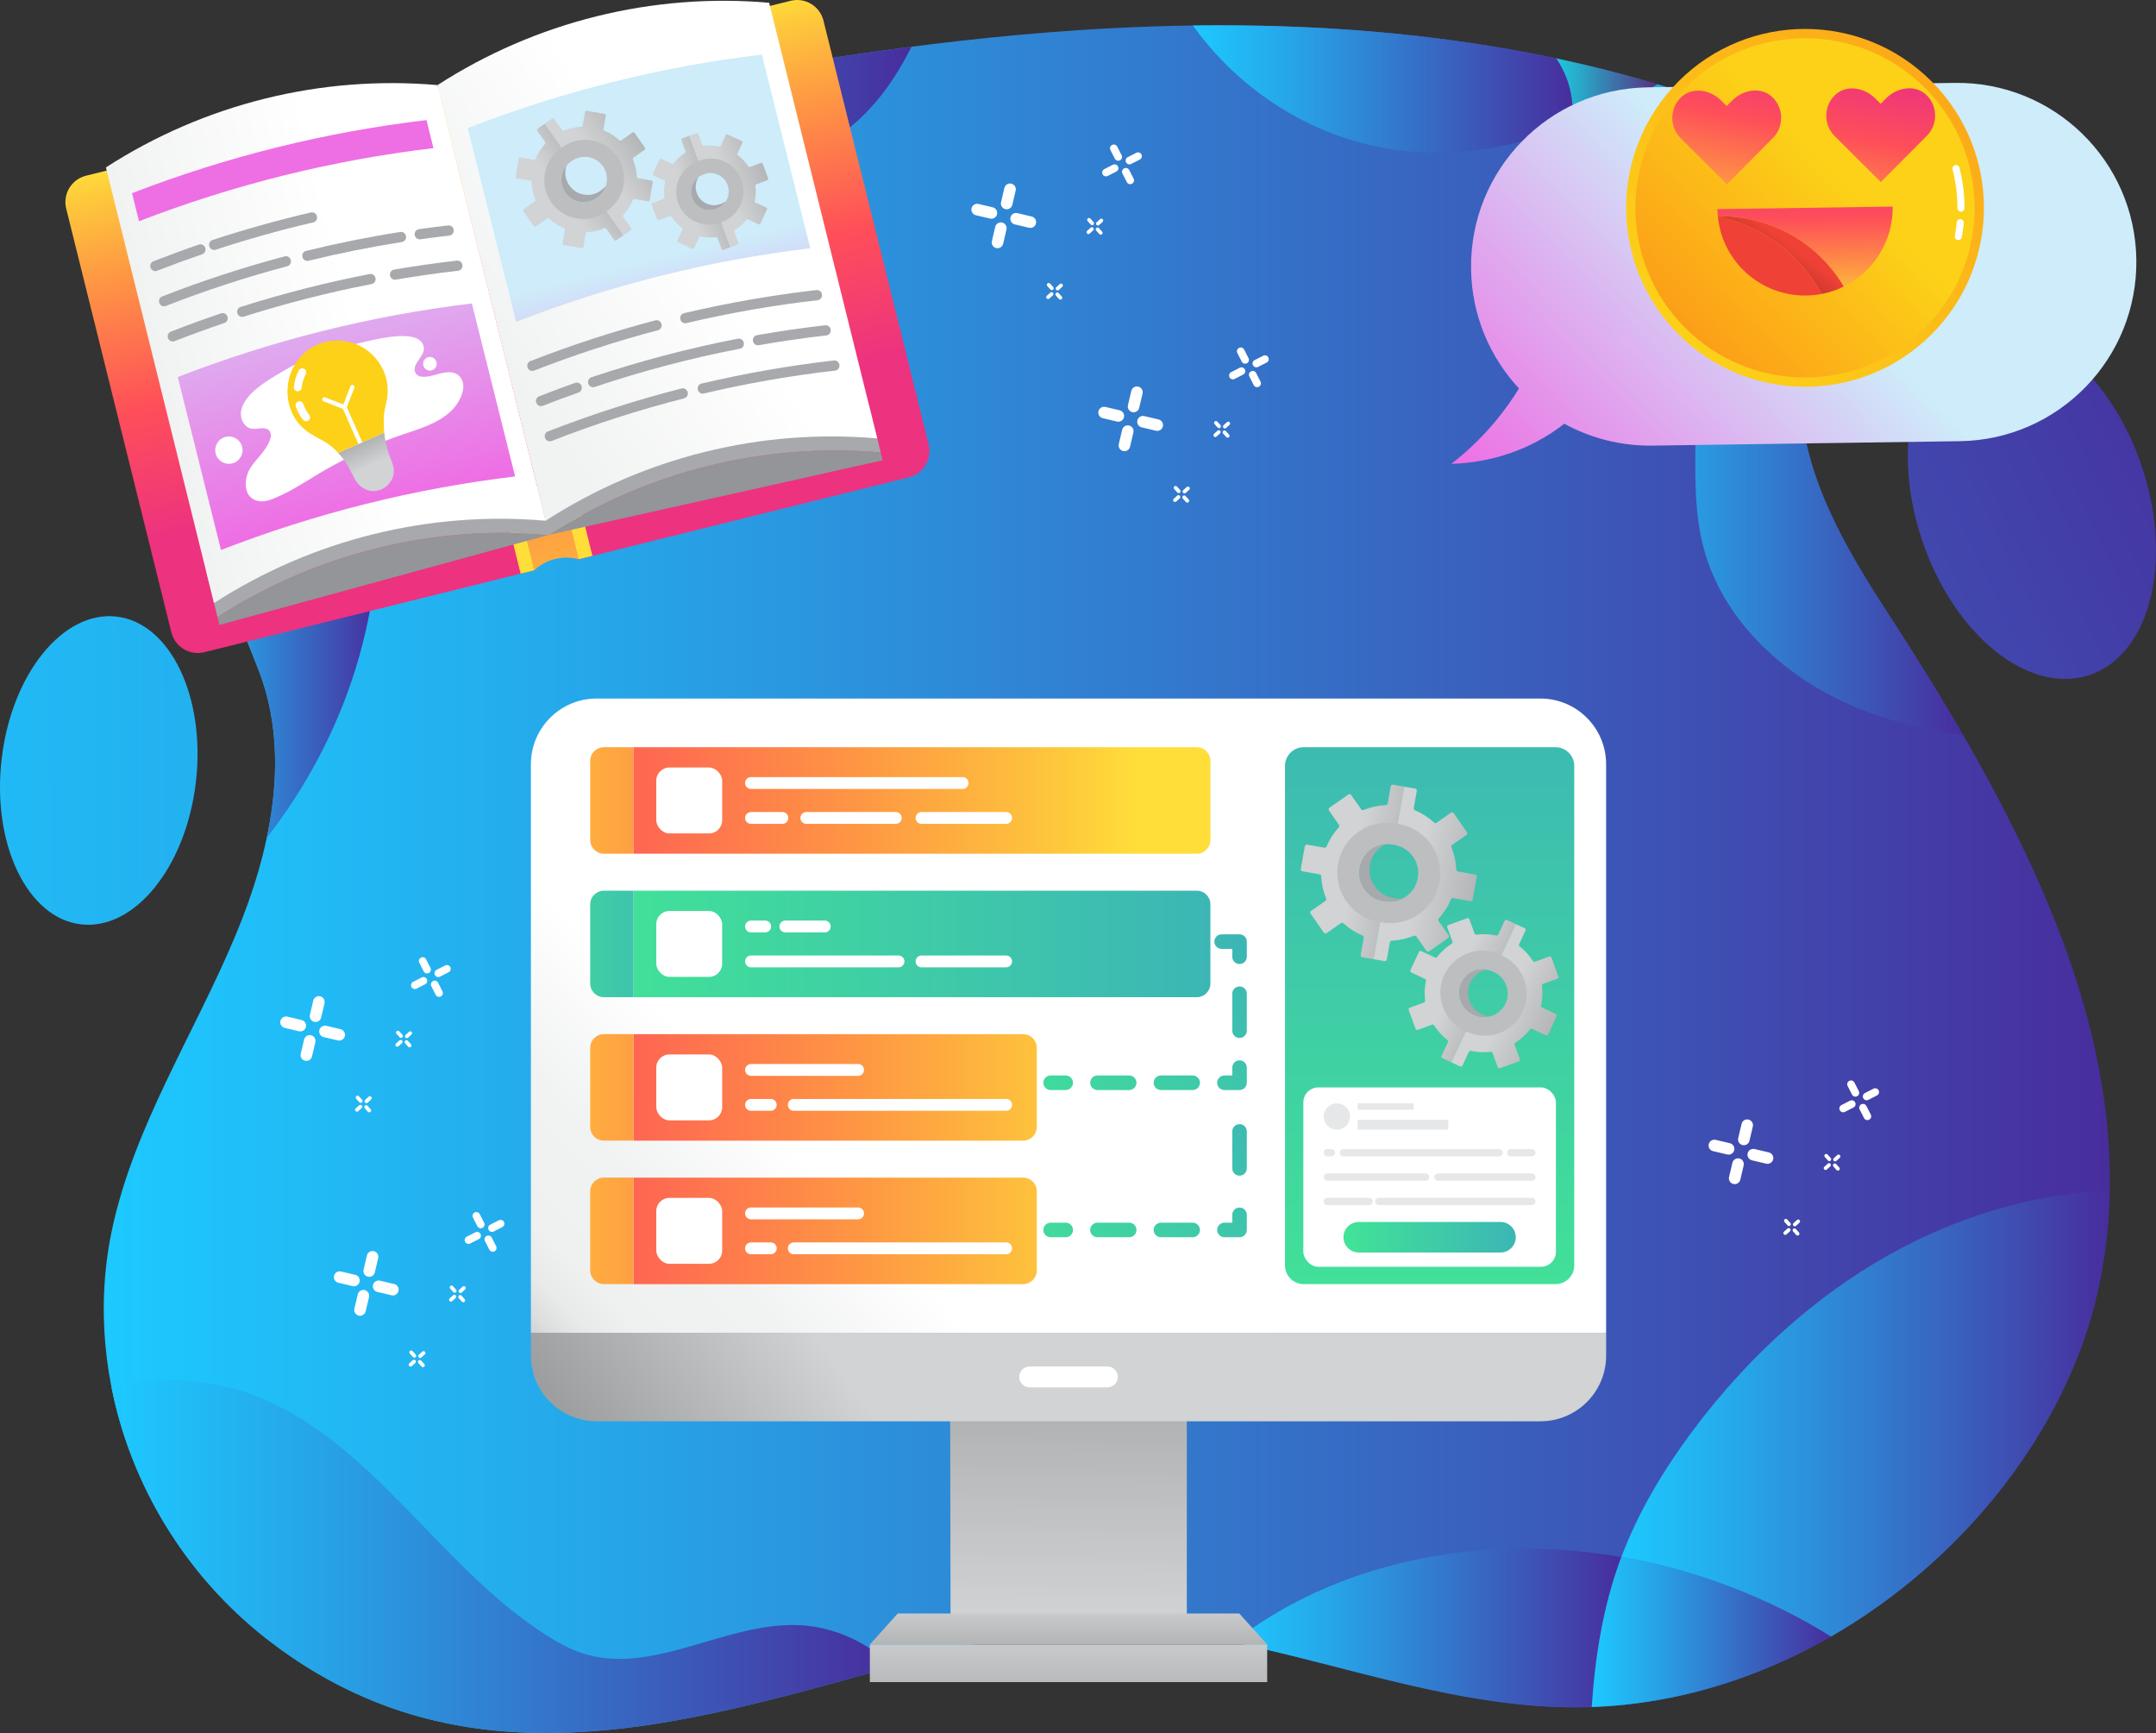 <?xml version="1.0" encoding="UTF-8"?>
<svg id="Capa_2" data-name="Capa 2" xmlns="http://www.w3.org/2000/svg" xmlns:xlink="http://www.w3.org/1999/xlink" viewBox="0 0 1475.84 1186">
  <rect x="0" y="0" width="1475.84" height="1186" fill="#333333" stroke="none"/>
  <defs>
    <style>
      .cls-1 {
        fill: url(#linear-gradient);
      }

      .cls-2 {
        fill: #e6e7e8;
      }

      .cls-3 {
        fill: #fff;
      }

      .cls-4 {
        fill: #fcd118;
      }

      .cls-5 {
        fill: #ef4136;
      }

      .cls-6 {
        fill: #939598;
      }

      .cls-7 {
        fill: #bcbec0;
      }

      .cls-8 {
        fill: #a7a9ac;
      }

      .cls-9 {
        fill: url(#linear-gradient-8);
      }

      .cls-10 {
        fill: url(#linear-gradient-9);
      }

      .cls-11 {
        fill: url(#linear-gradient-3);
      }

      .cls-12 {
        fill: url(#linear-gradient-4);
      }

      .cls-13 {
        fill: url(#linear-gradient-2);
      }

      .cls-14 {
        fill: url(#linear-gradient-6);
      }

      .cls-15 {
        fill: url(#linear-gradient-7);
      }

      .cls-16 {
        fill: url(#linear-gradient-5);
      }

      .cls-17 {
        fill: url(#linear-gradient-59);
      }

      .cls-18 {
        fill: url(#linear-gradient-57);
      }

      .cls-19 {
        fill: url(#linear-gradient-58);
      }

      .cls-20 {
        fill: url(#linear-gradient-55);
      }

      .cls-21 {
        fill: url(#linear-gradient-56);
      }

      .cls-22 {
        fill: url(#linear-gradient-53);
      }

      .cls-23 {
        fill: url(#linear-gradient-54);
      }

      .cls-24 {
        fill: url(#linear-gradient-51);
      }

      .cls-25 {
        fill: url(#linear-gradient-52);
      }

      .cls-26 {
        fill: url(#linear-gradient-50);
      }

      .cls-27 {
        fill: url(#linear-gradient-64);
      }

      .cls-28 {
        fill: url(#linear-gradient-63);
      }

      .cls-29 {
        fill: url(#linear-gradient-65);
      }

      .cls-30 {
        fill: url(#linear-gradient-60);
      }

      .cls-31 {
        fill: url(#linear-gradient-62);
      }

      .cls-32 {
        fill: url(#linear-gradient-61);
      }

      .cls-33 {
        fill: url(#linear-gradient-41);
      }

      .cls-34 {
        fill: url(#linear-gradient-40);
      }

      .cls-35 {
        fill: url(#linear-gradient-43);
      }

      .cls-36 {
        fill: url(#linear-gradient-42);
      }

      .cls-37 {
        fill: url(#linear-gradient-45);
      }

      .cls-38 {
        fill: url(#linear-gradient-46);
      }

      .cls-39 {
        fill: url(#linear-gradient-44);
      }

      .cls-40 {
        fill: url(#linear-gradient-49);
      }

      .cls-41 {
        fill: url(#linear-gradient-47);
      }

      .cls-42 {
        fill: url(#linear-gradient-48);
      }

      .cls-43 {
        fill: url(#linear-gradient-14);
      }

      .cls-44 {
        fill: url(#linear-gradient-18);
      }

      .cls-45 {
        fill: url(#linear-gradient-22);
      }

      .cls-46 {
        fill: url(#linear-gradient-20);
      }

      .cls-47 {
        fill: url(#linear-gradient-21);
      }

      .cls-48 {
        fill: url(#linear-gradient-23);
      }

      .cls-49 {
        fill: url(#linear-gradient-15);
      }

      .cls-50 {
        fill: url(#linear-gradient-19);
      }

      .cls-51 {
        fill: url(#linear-gradient-16);
      }

      .cls-52 {
        fill: url(#linear-gradient-17);
      }

      .cls-53 {
        fill: url(#linear-gradient-13);
      }

      .cls-54 {
        fill: url(#linear-gradient-12);
      }

      .cls-55 {
        fill: url(#linear-gradient-10);
      }

      .cls-56 {
        fill: url(#linear-gradient-11);
      }

      .cls-57 {
        fill: url(#linear-gradient-27);
      }

      .cls-58 {
        fill: url(#linear-gradient-24);
      }

      .cls-59 {
        fill: url(#linear-gradient-26);
      }

      .cls-60 {
        fill: url(#linear-gradient-38);
      }

      .cls-61 {
        fill: url(#linear-gradient-35);
      }

      .cls-62 {
        fill: url(#linear-gradient-37);
      }

      .cls-63 {
        fill: url(#linear-gradient-34);
      }

      .cls-64 {
        fill: url(#linear-gradient-39);
      }

      .cls-65 {
        fill: url(#linear-gradient-36);
      }

      .cls-66 {
        fill: url(#linear-gradient-25);
      }

      .cls-67 {
        fill: url(#linear-gradient-28);
      }

      .cls-68 {
        fill: url(#linear-gradient-29);
      }

      .cls-69 {
        fill: url(#linear-gradient-33);
      }

      .cls-70 {
        fill: url(#linear-gradient-30);
      }

      .cls-71 {
        fill: url(#linear-gradient-32);
      }

      .cls-72 {
        fill: url(#linear-gradient-31);
      }
    </style>
    <linearGradient id="linear-gradient" x1="679.59" y1="601.66" x2="2052.82" y2="601.66" gradientTransform="translate(2123.84) rotate(-180) scale(1 -1)" gradientUnits="userSpaceOnUse">
      <stop offset="0" stop-color="#482d9d"/>
      <stop offset=".21" stop-color="#3e50b3"/>
      <stop offset=".75" stop-color="#26a6e9"/>
      <stop offset="1" stop-color="#1dc9ff"/>
    </linearGradient>
    <linearGradient id="linear-gradient-2" x1="571.58" y1="229.6" x2="2171.57" y2="425.6" gradientTransform="translate(2138.39 93.2) rotate(180) scale(1 -1)" xlink:href="#linear-gradient"/>
    <linearGradient id="linear-gradient-3" x1="613.28" y1="-89.14" x2="2213.35" y2="106.87" gradientTransform="translate(175.62 3212.47) rotate(-90) scale(1.35 -1.37)" xlink:href="#linear-gradient"/>
    <linearGradient id="linear-gradient-4" x1="989.11" y1="62.75" x2="1058.65" y2="62.75" gradientTransform="translate(2123.84) rotate(-180) scale(1 -1)" gradientUnits="userSpaceOnUse">
      <stop offset="0" stop-color="#582d7f"/>
      <stop offset=".21" stop-color="#4a5094"/>
      <stop offset=".75" stop-color="#29a6c7"/>
      <stop offset="1" stop-color="#1dc9dc"/>
    </linearGradient>
    <linearGradient id="linear-gradient-5" x1="1047.07" y1="60.9" x2="1307.25" y2="60.9" xlink:href="#linear-gradient"/>
    <linearGradient id="linear-gradient-6" x1="1873.65" y1="208.84" x2="2006.23" y2="208.84" xlink:href="#linear-gradient"/>
    <linearGradient id="linear-gradient-7" x1="1499.9" y1="150.36" x2="1928.33" y2="150.36" xlink:href="#linear-gradient"/>
    <linearGradient id="linear-gradient-8" x1="1864.41" y1="419.78" x2="2006.35" y2="419.78" xlink:href="#linear-gradient"/>
    <linearGradient id="linear-gradient-9" x1="780.07" y1="280.33" x2="1050.81" y2="280.33" xlink:href="#linear-gradient"/>
    <linearGradient id="linear-gradient-10" x1="1513.06" y1="1065.33" x2="2047.48" y2="1065.33" xlink:href="#linear-gradient"/>
    <linearGradient id="linear-gradient-11" x1="1013.97" y1="1114.11" x2="1279.59" y2="1114.11" xlink:href="#linear-gradient"/>
    <linearGradient id="linear-gradient-12" x1="870.44" y1="1116.88" x2="1034.24" y2="1116.88" xlink:href="#linear-gradient"/>
    <linearGradient id="linear-gradient-13" x1="679.67" y1="967.27" x2="1013.97" y2="967.27" xlink:href="#linear-gradient"/>
    <linearGradient id="linear-gradient-14" x1="730.87" y1="1110.85" x2="732.65" y2="882.98" gradientUnits="userSpaceOnUse">
      <stop offset="0" stop-color="#d1d3d4"/>
      <stop offset="1" stop-color="#9d9e9f"/>
    </linearGradient>
    <linearGradient id="linear-gradient-15" x1="485.97" y1="1107.01" x2="625.84" y2="1006.98" gradientUnits="userSpaceOnUse">
      <stop offset="0" stop-color="#9d9e9f"/>
      <stop offset="1" stop-color="#d1d3d4"/>
    </linearGradient>
    <linearGradient id="linear-gradient-16" x1="731.43" y1="1095.34" x2="731.43" y2="1146.85" xlink:href="#linear-gradient-14"/>
    <linearGradient id="linear-gradient-17" x1="731.43" y1="1109.65" x2="731.43" y2="1197.48" xlink:href="#linear-gradient-14"/>
    <linearGradient id="linear-gradient-18" x1="428.3" y1="1002.1" x2="595.3" y2="840.1" gradientUnits="userSpaceOnUse">
      <stop offset="0" stop-color="#bbb"/>
      <stop offset=".05" stop-color="#ccc"/>
      <stop offset=".11" stop-color="#dcdddd"/>
      <stop offset=".19" stop-color="#e8e9e9"/>
      <stop offset=".3" stop-color="#eff0f0"/>
      <stop offset=".6" stop-color="#f1f2f2"/>
      <stop offset="1" stop-color="#fff"/>
    </linearGradient>
    <linearGradient id="linear-gradient-19" x1="309.62" y1="547.81" x2="788.63" y2="547.81" gradientUnits="userSpaceOnUse">
      <stop offset="0" stop-color="#ffde39"/>
      <stop offset=".09" stop-color="#fec63c"/>
      <stop offset=".29" stop-color="#fe9843"/>
      <stop offset=".42" stop-color="#fe7d4b"/>
      <stop offset=".65" stop-color="#fe4f59"/>
      <stop offset="1" stop-color="#ed327f"/>
    </linearGradient>
    <linearGradient id="linear-gradient-20" x1="778.74" x2="134.75" y2="547.81" xlink:href="#linear-gradient-19"/>
    <linearGradient id="linear-gradient-21" x1="778.74" y1="744.17" x2="134.75" y2="744.17" xlink:href="#linear-gradient-19"/>
    <linearGradient id="linear-gradient-22" y1="744.17" x2="788.63" y2="744.17" xlink:href="#linear-gradient-19"/>
    <linearGradient id="linear-gradient-23" x1="778.74" y1="842.35" x2="134.75" y2="842.35" xlink:href="#linear-gradient-19"/>
    <linearGradient id="linear-gradient-24" y1="842.35" x2="788.63" y2="842.35" xlink:href="#linear-gradient-19"/>
    <linearGradient id="linear-gradient-25" x1="404.01" y1="645.99" x2="828.57" y2="645.99" gradientUnits="userSpaceOnUse">
      <stop offset="0" stop-color="#42e397"/>
      <stop offset="1" stop-color="#3cb6b5"/>
    </linearGradient>
    <linearGradient id="linear-gradient-26" x1="340.9" x2="477.42" xlink:href="#linear-gradient-25"/>
    <linearGradient id="linear-gradient-27" x1="691.14" y1="774.19" x2="834.81" y2="630.53" xlink:href="#linear-gradient-25"/>
    <linearGradient id="linear-gradient-28" x1="720.89" y1="803.94" x2="864.55" y2="660.27" xlink:href="#linear-gradient-25"/>
    <linearGradient id="linear-gradient-29" x1="750.63" y1="833.68" x2="894.3" y2="690.01" xlink:href="#linear-gradient-25"/>
    <linearGradient id="linear-gradient-30" x1="729.07" y1="812.12" x2="872.74" y2="668.45" xlink:href="#linear-gradient-25"/>
    <linearGradient id="linear-gradient-31" x1="704.44" y1="787.49" x2="848.11" y2="643.83" xlink:href="#linear-gradient-25"/>
    <linearGradient id="linear-gradient-32" x1="691.14" y1="874.93" x2="834.81" y2="731.27" xlink:href="#linear-gradient-25"/>
    <linearGradient id="linear-gradient-33" x1="720.89" y1="904.68" x2="864.55" y2="761.01" xlink:href="#linear-gradient-25"/>
    <linearGradient id="linear-gradient-34" x1="750.63" y1="934.42" x2="894.3" y2="790.75" xlink:href="#linear-gradient-25"/>
    <linearGradient id="linear-gradient-35" x1="729.07" y1="906.36" x2="872.74" y2="762.69" xlink:href="#linear-gradient-25"/>
    <linearGradient id="linear-gradient-36" x1="978.62" y1="908.39" x2="978.62" y2="465.17" xlink:href="#linear-gradient-25"/>
    <linearGradient id="linear-gradient-37" x1="523.24" y1="-1837.34" x2="466.6" y2="-1837.34" gradientTransform="translate(-203.8 2138.14) rotate(25.03)" gradientUnits="userSpaceOnUse">
      <stop offset="0" stop-color="#9d9e9f"/>
      <stop offset=".21" stop-color="#a8a9aa"/>
      <stop offset="1" stop-color="#d1d3d4"/>
    </linearGradient>
    <linearGradient id="linear-gradient-38" x1="569.2" y1="-1837.34" x2="504.22" y2="-1837.34" xlink:href="#linear-gradient-37"/>
    <linearGradient id="linear-gradient-39" x1="1015.52" y1="908.39" x2="1015.52" y2="465.17" xlink:href="#linear-gradient-25"/>
    <linearGradient id="linear-gradient-40" x1="696.86" y1="775.81" x2="631.78" y2="775.81" gradientTransform="translate(440.77 -281.41) rotate(10.1)" xlink:href="#linear-gradient-37"/>
    <linearGradient id="linear-gradient-41" x1="749.67" y1="775.81" x2="675.01" y2="775.81" gradientTransform="translate(440.77 -281.41) rotate(10.1)" xlink:href="#linear-gradient-37"/>
    <linearGradient id="linear-gradient-42" x1="950.67" y1="908.39" x2="950.67" y2="465.17" xlink:href="#linear-gradient-25"/>
    <linearGradient id="linear-gradient-43" x1="919.65" y1="846.71" x2="1037.6" y2="846.71" xlink:href="#linear-gradient-25"/>
    <linearGradient id="linear-gradient-44" x1="425.39" y1="-61.87" x2="425.39" y2="196.4" gradientTransform="translate(-99.1 218.97) rotate(-14.04)" xlink:href="#linear-gradient-19"/>
    <linearGradient id="linear-gradient-45" x1="425.13" y1="354.4" x2="425.13" y2="403.21" gradientTransform="translate(-99.1 218.97) rotate(-14.04)" xlink:href="#linear-gradient-19"/>
    <linearGradient id="linear-gradient-46" x1="425.13" y1="382.11" x2="425.13" y2="-123.97" gradientTransform="translate(-99.1 218.97) rotate(-14.04)" xlink:href="#linear-gradient-19"/>
    <linearGradient id="linear-gradient-47" x1="553.75" y1="1417" x2="399.62" y2="1417" gradientTransform="translate(-777.22 -702.93) rotate(-33.94)" gradientUnits="userSpaceOnUse">
      <stop offset="0" stop-color="#fff"/>
      <stop offset="1" stop-color="#f1f2f2"/>
    </linearGradient>
    <linearGradient id="linear-gradient-48" x1="192.5" y1="84.52" x2="333.05" y2="84.52" gradientTransform="translate(-99.1 218.97) rotate(-14.04)" gradientUnits="userSpaceOnUse">
      <stop offset="0" stop-color="#f1f2f2"/>
      <stop offset="1" stop-color="#fff"/>
    </linearGradient>
    <linearGradient id="linear-gradient-49" x1="308.49" y1="-53.12" x2="308.49" y2="210.48" gradientTransform="translate(-99.1 218.97) rotate(-14.04)" gradientUnits="userSpaceOnUse">
      <stop offset="0" stop-color="#ceecfa"/>
      <stop offset="1" stop-color="#ee6ee4"/>
    </linearGradient>
    <linearGradient id="linear-gradient-50" x1="542.38" y1="92.36" x2="542.38" y2="241.11" xlink:href="#linear-gradient-49"/>
    <linearGradient id="linear-gradient-51" x1="308.7" y1="121.8" x2="308.7" y2="4.38" xlink:href="#linear-gradient-49"/>
    <linearGradient id="linear-gradient-52" x1="318.9" y1="181.23" x2="313.63" y2="154.49" gradientTransform="translate(-98.85 219.97) rotate(-14.04)" xlink:href="#linear-gradient-14"/>
    <linearGradient id="linear-gradient-53" x1="637.12" y1="447.17" x2="593" y2="447.17" gradientTransform="translate(-240.58 -77.56) rotate(-20.24)" xlink:href="#linear-gradient-37"/>
    <linearGradient id="linear-gradient-54" x1="672.92" y1="447.17" x2="622.31" y2="447.17" gradientTransform="translate(-240.58 -77.56) rotate(-20.24)" xlink:href="#linear-gradient-37"/>
    <linearGradient id="linear-gradient-55" x1="609.46" y1="477.94" x2="609.46" y2="626.69" gradientTransform="translate(-240.58 -77.56) rotate(-20.24)" xlink:href="#linear-gradient-49"/>
    <linearGradient id="linear-gradient-56" x1="227.63" y1="3028.7" x2="176.95" y2="3028.7" gradientTransform="translate(-1505.33 -2239.71) rotate(-35.18)" xlink:href="#linear-gradient-37"/>
    <linearGradient id="linear-gradient-57" x1="268.76" y1="3028.7" x2="210.61" y2="3028.7" gradientTransform="translate(-1505.33 -2239.71) rotate(-35.18)" xlink:href="#linear-gradient-37"/>
    <linearGradient id="linear-gradient-58" x1="476.52" y1="47.84" x2="341.86" y2="135.34" xlink:href="#linear-gradient-49"/>
    <linearGradient id="linear-gradient-59" x1="950.19" y1="-673.23" x2="1145.51" y2="-488.91" gradientTransform="translate(2193.48 841.25) rotate(179.17) scale(1 -1)" xlink:href="#linear-gradient-49"/>
    <linearGradient id="linear-gradient-60" x1="814.42" y1="-846.04" x2="1035.87" y2="-624.58" gradientTransform="translate(1418.66 1313.84) rotate(-135.83) scale(1 -1)" gradientUnits="userSpaceOnUse">
      <stop offset="0" stop-color="#fc9e18"/>
      <stop offset=".31" stop-color="#fcaf18"/>
      <stop offset="1" stop-color="#fcd118"/>
    </linearGradient>
    <linearGradient id="linear-gradient-61" x1="-1492.4" y1="7715.94" x2="-1492.4" y2="7567.6" gradientTransform="translate(8858.72 -1223.12) rotate(-89.04) scale(1 -1)" xlink:href="#linear-gradient-60"/>
    <linearGradient id="linear-gradient-62" x1="947.64" y1="-642.09" x2="947.64" y2="-738.97" gradientTransform="translate(2193.48 841.25) rotate(179.17) scale(1 -1)" xlink:href="#linear-gradient-19"/>
    <linearGradient id="linear-gradient-63" x1="960.06" y1="-689.3" x2="976.31" y2="-668.17" gradientTransform="translate(2193.48 841.25) rotate(179.17) scale(1 -1)" gradientUnits="userSpaceOnUse">
      <stop offset="0" stop-color="#ef4136"/>
      <stop offset="1" stop-color="#b33129"/>
    </linearGradient>
    <linearGradient id="linear-gradient-64" x1="-27" y1="1415.07" x2="-27" y2="1280.88" gradientTransform="translate(1510.92 -1211.1) rotate(-168.99) scale(1 -1)" xlink:href="#linear-gradient-19"/>
    <linearGradient id="linear-gradient-65" x1="76.15" y1="1416.16" x2="76.15" y2="1281.97" gradientTransform="translate(1510.92 -1211.1) rotate(-168.99) scale(1 -1)" xlink:href="#linear-gradient-19"/>
  </defs>
  <g id="WEB">
    <g>
      <g>
        <path class="cls-1" d="m1295.78,424.95c87.72,136.27,176.75,297.83,139.95,459.88-33.05,145.54-184.65,282.51-355.16,283.58-135.46.85-261.01-80.68-398.01-47.02-168.56,41.41-342.42,120.96-497.79,1.9-87.62-67.15-129.38-178.41-108.4-280.3,14.65-71.15,56.49-135.01,84.8-202.74,23.55-56.35,38.59-122.4,16.11-181.04-41.52-108.35-112.3-210.7,3.19-306.61,68.81-57.14,157.54-71.1,245.84-88.04,102.14-19.6,205.14-36.62,309.39-43.74,144.37-9.86,292.45-.17,427.83,46.08,26.61,9.09,53.17,19.86,74.06,37.27,47.98,39.98,29.48,74.04,6.96,119.12-31.86,63.76,9.65,137.5,45.05,192.11,2.06,3.18,4.12,6.37,6.18,9.56Z"/>
        <ellipse class="cls-13" cx="1390.9" cy="344.37" rx="79.33" ry="124" transform="translate(-37.31 460.16) rotate(-18.54)"/>
        <ellipse class="cls-11" cx="67.62" cy="527.29" rx="106.01" ry="66.95" transform="translate(-463.95 534.12) rotate(-83.43)"/>
      </g>
      <g>
        <path class="cls-12" d="m1075.79,66.91c-1.37-9.45-5.07-19.05-10.6-26.98,23.45,4.98,46.66,10.87,69.54,17.74-18.75,10.66-38.14,20.22-58.02,27.88.17-6.23-.02-12.45-.92-18.65Z"/>
        <path class="cls-16" d="m1076.71,85.56c-54.01,20.81-111.54,27.58-168.99,4.13-36.37-14.84-68.33-40.26-91.13-72.24,83.7-1.15,167.61,5.27,248.6,22.48,5.53,7.93,9.24,17.52,10.6,26.98.9,6.2,1.09,12.41.92,18.65Z"/>
        <path class="cls-14" d="m250.19,268.74c-37.22,9.39-76.45,10.68-114.02,2.63-6.19-1.32-12.45-2.99-18.55-5.1,1.53-38.83,18.37-76.73,62.86-113.67,4.91-4.08,9.93-7.93,15.04-11.59,14.38,24.15,27.77,48.84,38.2,74.9,6.87,17.15,12.35,34.83,16.48,52.83Z"/>
        <path class="cls-15" d="m541.27,107.8c-26.94,6.42-56.09.11-82.3,9.04-34.46,11.75-54.82,46.04-78.78,73.46-33.87,38.75-80.14,65.87-130,78.45-4.12-18-9.61-35.68-16.48-52.83-10.43-26.06-23.83-50.75-38.2-74.9,66.44-47.56,148.81-60.72,230.81-76.45,65.49-12.57,131.33-24.07,197.63-32.59-5.33,10.58-11.35,20.77-18.44,30.27-16.02,21.47-38.17,39.35-64.23,45.56Z"/>
        <path class="cls-9" d="m250.19,268.74c14.33,62.56,12.05,128.95-7.2,190.2-13,41.35-33.68,80.2-60.37,114.35,8.1-38.15,8.66-77.55-5.34-114.08-25.53-66.61-62.11-130.96-59.67-192.94,6.1,2.11,12.37,3.78,18.55,5.1,37.57,8.05,76.8,6.76,114.02-2.63Z"/>
        <path class="cls-10" d="m1166.07,374.55c-11.74-44.79.44-93.06-10.18-138.12-2.47-10.46-6.5-21.16-14.81-27.98-11.79-9.69-29.01-9.2-42.33-16.63-19.47-10.87-26.12-35.91-25.71-58.2.3-16.04,3.22-32.09,3.67-48.05,19.88-7.66,39.28-17.22,58.02-27.88,9.66,2.9,19.26,5.96,28.8,9.21,26.61,9.09,53.17,19.86,74.06,37.27,47.98,39.98,29.48,74.04,6.96,119.12-31.86,63.76,9.65,137.5,45.05,192.11,2.06,3.18,4.12,6.37,6.18,9.56,16.22,25.2,32.49,51.27,47.99,78.04-23.82-3.17-47.21-8.55-69.59-17.38-49.88-19.68-94.51-59.19-108.11-111.06Z"/>
        <path class="cls-55" d="m171.15,953.89c82.93,29.99,129.11,118.83,203.77,165.77,7.43,4.67,15.18,8.93,23.5,11.68,48.04,15.87,98.09-21.42,148.64-19.15,23.78,1.07,46.85,11.64,63.71,28.38-145.6,40.75-292.62,84.93-426.01-17.29-57.4-43.98-95.11-106.89-108.4-173.7,31.26-7.56,64.5-6.65,94.79,4.31Z"/>
        <path class="cls-56" d="m1109.87,1065.55c-.42,1.12-.85,2.23-1.25,3.35-11.51,31.88-16.77,65.4-19.02,99.31-3,.1-6.01.18-9.03.2-80.79.51-158.05-28.28-236.32-44.47,49.52-38.97,114.1-60.06,177.74-63.56,29.37-1.61,58.9.19,87.88,5.17Z"/>
        <path class="cls-54" d="m1109.87,1065.55c50.74,8.72,99.82,27.23,143.53,54.4-49.46,28.44-105.41,46.25-163.8,48.26,2.25-33.91,7.51-67.43,19.02-99.31.4-1.12.83-2.23,1.25-3.35Z"/>
        <path class="cls-53" d="m1159.2,978.5c38.77-51.75,87.9-96.31,145.38-125.93,43.18-22.26,91.17-35.83,139.59-37.96-.44,23.35-3.12,46.78-8.44,70.23-21.1,92.91-90.52,182.32-182.33,235.12-43.71-27.17-92.79-45.67-143.53-54.4,11.77-31.31,29.26-60.27,49.32-87.05Z"/>
      </g>
    </g>
    <g>
      <g>
        <g>
          <path class="cls-3" d="m688.19,143.13c-2.13-.5-3.45-2.63-2.95-4.76l2.3-9.75c.5-2.13,2.63-3.45,4.76-2.95s3.45,2.64,2.95,4.76l-2.3,9.75c-.5,2.13-2.64,3.45-4.76,2.95Z"/>
          <path class="cls-3" d="m681.91,169.77c-2.13-.5-3.45-2.64-2.95-4.76l2.3-9.75c.5-2.13,2.63-3.45,4.76-2.95,2.13.5,3.45,2.64,2.95,4.76l-2.3,9.75c-.5,2.13-2.64,3.45-4.76,2.95Z"/>
        </g>
        <g>
          <path class="cls-3" d="m704.39,155.87l-9.75-2.3c-2.13-.5-3.45-2.64-2.95-4.76.5-2.13,2.64-3.45,4.76-2.95l9.75,2.3c2.13.5,3.45,2.63,2.95,4.76-.5,2.13-2.63,3.45-4.76,2.95Z"/>
          <path class="cls-3" d="m677.75,149.59l-9.75-2.3c-2.13-.5-3.45-2.63-2.95-4.76.5-2.13,2.63-3.45,4.76-2.95l9.75,2.3c2.13.5,3.45,2.63,2.95,4.76-.5,2.13-2.63,3.45-4.76,2.95Z"/>
        </g>
      </g>
      <g>
        <g>
          <path class="cls-3" d="m766.64,109.72c-1.28.66-2.86.15-3.51-1.14l-3-5.88c-.66-1.28-.15-2.86,1.14-3.51s2.86-.15,3.51,1.14l3,5.88c.66,1.28.15,2.86-1.14,3.51Z"/>
          <path class="cls-3" d="m774.85,125.77c-1.28.66-2.86.15-3.51-1.14l-3-5.88c-.66-1.28-.15-2.86,1.14-3.51,1.28-.66,2.86-.15,3.51,1.14l3,5.88c.66,1.28.15,2.86-1.14,3.51Z"/>
        </g>
        <g>
          <path class="cls-3" d="m780.21,109.2l-5.88,3c-1.28.66-2.86.15-3.51-1.14-.66-1.28-.15-2.86,1.14-3.51l5.88-3c1.28-.66,2.86-.15,3.51,1.14.66,1.28.15,2.86-1.14,3.51Z"/>
          <path class="cls-3" d="m764.15,117.41l-5.88,3c-1.28.66-2.86.15-3.51-1.14-.66-1.28-.15-2.86,1.14-3.51l5.88-3c1.28-.66,2.86-.15,3.51,1.14.66,1.28.15,2.86-1.14,3.51Z"/>
        </g>
      </g>
      <g>
        <g>
          <path class="cls-3" d="m748.47,153.79c-.52.47-1.32.43-1.79-.09l-2.15-2.38c-.47-.52-.43-1.32.09-1.79s1.32-.43,1.79.09l2.15,2.38c.47.52.43,1.32-.09,1.79Z"/>
          <path class="cls-3" d="m754.34,160.29c-.52.47-1.32.43-1.79-.09l-2.15-2.38c-.47-.52-.43-1.32.09-1.79.52-.47,1.32-.43,1.79.09l2.15,2.38c.47.52.43,1.32-.09,1.79Z"/>
        </g>
        <g>
          <path class="cls-3" d="m754.77,151.84l-2.38,2.15c-.52.47-1.32.43-1.79-.09-.47-.52-.43-1.32.09-1.79l2.38-2.15c.52-.47,1.32-.43,1.79.09.47.52.43,1.32-.09,1.79Z"/>
          <path class="cls-3" d="m748.27,157.71l-2.38,2.15c-.52.47-1.32.43-1.79-.09-.47-.52-.43-1.32.09-1.79l2.38-2.15c.52-.47,1.32-.43,1.79.09s.43,1.32-.09,1.79Z"/>
        </g>
      </g>
      <g>
        <g>
          <path class="cls-3" d="m720.86,198.23c-.52.47-1.32.43-1.79-.09l-2.15-2.38c-.47-.52-.43-1.32.09-1.79s1.32-.43,1.79.09l2.15,2.38c.47.52.43,1.32-.09,1.79Z"/>
          <path class="cls-3" d="m726.73,204.74c-.52.47-1.32.43-1.79-.09l-2.15-2.38c-.47-.52-.43-1.32.09-1.79.52-.47,1.32-.43,1.79.09l2.15,2.38c.47.52.43,1.32-.09,1.79Z"/>
        </g>
        <g>
          <path class="cls-3" d="m727.16,196.28l-2.38,2.15c-.52.47-1.32.43-1.79-.09s-.43-1.32.09-1.79l2.38-2.15c.52-.47,1.32-.43,1.79.09.47.52.43,1.32-.09,1.79Z"/>
          <path class="cls-3" d="m720.66,202.16l-2.38,2.15c-.52.47-1.32.43-1.79-.09s-.43-1.32.09-1.79l2.38-2.15c.52-.47,1.32-.43,1.79.09s.43,1.32-.09,1.79Z"/>
        </g>
      </g>
    </g>
    <g>
      <g>
        <g>
          <path class="cls-3" d="m775.06,282.04c-2.13-.5-3.45-2.64-2.95-4.76l2.3-9.75c.5-2.13,2.63-3.45,4.76-2.95,2.13.5,3.45,2.63,2.95,4.76l-2.3,9.75c-.5,2.13-2.64,3.45-4.76,2.95Z"/>
          <path class="cls-3" d="m768.78,308.68c-2.13-.5-3.45-2.64-2.95-4.76l2.3-9.75c.5-2.13,2.63-3.45,4.76-2.95,2.13.5,3.45,2.64,2.95,4.76l-2.3,9.75c-.5,2.13-2.63,3.45-4.76,2.95Z"/>
        </g>
        <g>
          <path class="cls-3" d="m791.26,294.77l-9.75-2.3c-2.13-.5-3.45-2.63-2.95-4.76.5-2.13,2.64-3.45,4.76-2.95l9.75,2.3c2.13.5,3.45,2.64,2.95,4.76-.5,2.13-2.64,3.45-4.76,2.95Z"/>
          <path class="cls-3" d="m764.62,288.49l-9.75-2.3c-2.13-.5-3.45-2.63-2.95-4.76.5-2.13,2.64-3.45,4.76-2.95l9.75,2.3c2.13.5,3.45,2.63,2.95,4.76-.5,2.13-2.63,3.45-4.76,2.95Z"/>
        </g>
      </g>
      <g>
        <g>
          <path class="cls-3" d="m853.51,248.62c-1.28.66-2.86.15-3.51-1.14l-3-5.88c-.66-1.28-.15-2.86,1.14-3.51,1.28-.66,2.86-.15,3.51,1.14l3,5.88c.66,1.28.15,2.86-1.14,3.51Z"/>
          <path class="cls-3" d="m861.72,264.68c-1.28.66-2.86.15-3.51-1.14l-3-5.88c-.66-1.28-.15-2.86,1.14-3.51,1.28-.66,2.86-.15,3.51,1.14l3,5.88c.66,1.28.15,2.86-1.14,3.51Z"/>
        </g>
        <g>
          <path class="cls-3" d="m867.08,248.1l-5.88,3c-1.28.66-2.86.15-3.51-1.14-.66-1.28-.15-2.86,1.14-3.51l5.88-3c1.28-.66,2.86-.15,3.51,1.14.66,1.28.15,2.86-1.14,3.51Z"/>
          <path class="cls-3" d="m851.02,256.32l-5.88,3c-1.28.66-2.86.15-3.51-1.14-.66-1.28-.15-2.86,1.14-3.51l5.88-3c1.28-.66,2.86-.15,3.51,1.14.66,1.28.15,2.86-1.14,3.51Z"/>
        </g>
      </g>
      <g>
        <g>
          <path class="cls-3" d="m835.34,292.69c-.52.47-1.32.43-1.79-.09l-2.15-2.38c-.47-.52-.43-1.32.09-1.79.52-.47,1.32-.43,1.79.09l2.15,2.38c.47.52.43,1.32-.09,1.79Z"/>
          <path class="cls-3" d="m841.21,299.2c-.52.47-1.32.43-1.79-.09l-2.15-2.38c-.47-.52-.43-1.32.09-1.79s1.32-.43,1.79.09l2.15,2.38c.47.52.43,1.32-.09,1.79Z"/>
        </g>
        <g>
          <path class="cls-3" d="m841.64,290.74l-2.38,2.15c-.52.47-1.32.43-1.79-.09s-.43-1.32.09-1.79l2.38-2.15c.52-.47,1.32-.43,1.79.09s.43,1.32-.09,1.79Z"/>
          <path class="cls-3" d="m835.13,296.62l-2.38,2.15c-.52.47-1.32.43-1.79-.09-.47-.52-.43-1.32.09-1.79l2.38-2.15c.52-.47,1.32-.43,1.79.09.47.52.43,1.32-.09,1.79Z"/>
        </g>
      </g>
      <g>
        <g>
          <path class="cls-3" d="m807.72,337.13c-.52.47-1.32.43-1.79-.09l-2.15-2.38c-.47-.52-.43-1.32.09-1.79.52-.47,1.32-.43,1.79.09l2.15,2.38c.47.52.43,1.32-.09,1.79Z"/>
          <path class="cls-3" d="m813.6,343.64c-.52.47-1.32.43-1.79-.09l-2.15-2.38c-.47-.52-.43-1.32.09-1.79.52-.47,1.32-.43,1.79.09l2.15,2.38c.47.52.43,1.32-.09,1.79Z"/>
        </g>
        <g>
          <path class="cls-3" d="m814.03,335.19l-2.38,2.15c-.52.47-1.32.43-1.79-.09-.47-.52-.43-1.32.09-1.79l2.38-2.15c.52-.47,1.32-.43,1.79.09s.43,1.32-.09,1.79Z"/>
          <path class="cls-3" d="m807.52,341.06l-2.38,2.15c-.52.47-1.32.43-1.79-.09-.47-.52-.43-1.32.09-1.79l2.38-2.15c.52-.47,1.32-.43,1.79.09.47.52.43,1.32-.09,1.79Z"/>
        </g>
      </g>
    </g>
    <g>
      <g>
        <g>
          <path class="cls-3" d="m1192.8,783.63c-2.13-.5-3.45-2.63-2.95-4.76l2.3-9.75c.5-2.13,2.64-3.45,4.76-2.95,2.13.5,3.45,2.64,2.95,4.76l-2.3,9.75c-.5,2.13-2.64,3.45-4.76,2.95Z"/>
          <path class="cls-3" d="m1186.53,810.27c-2.13-.5-3.45-2.63-2.95-4.76l2.3-9.75c.5-2.13,2.64-3.45,4.76-2.95,2.13.5,3.45,2.64,2.95,4.76l-2.3,9.75c-.5,2.13-2.64,3.45-4.76,2.95Z"/>
        </g>
        <g>
          <path class="cls-3" d="m1209.01,796.36l-9.75-2.3c-2.13-.5-3.45-2.63-2.95-4.76.5-2.13,2.64-3.45,4.76-2.95l9.75,2.3c2.13.5,3.45,2.63,2.95,4.76-.5,2.13-2.64,3.45-4.76,2.95Z"/>
          <path class="cls-3" d="m1182.37,790.08l-9.75-2.3c-2.13-.5-3.45-2.64-2.95-4.76.5-2.13,2.64-3.45,4.76-2.95l9.75,2.3c2.13.5,3.45,2.63,2.95,4.76s-2.64,3.45-4.76,2.95Z"/>
        </g>
      </g>
      <g>
        <g>
          <path class="cls-3" d="m1271.25,750.21c-1.28.66-2.86.15-3.51-1.14l-3-5.88c-.66-1.28-.15-2.86,1.14-3.51,1.28-.66,2.86-.15,3.51,1.14l3,5.88c.66,1.28.15,2.86-1.14,3.51Z"/>
          <path class="cls-3" d="m1279.47,766.27c-1.28.66-2.86.15-3.51-1.14l-3-5.88c-.66-1.28-.15-2.86,1.14-3.51,1.28-.66,2.86-.15,3.51,1.14l3,5.88c.66,1.28.15,2.86-1.14,3.51Z"/>
        </g>
        <g>
          <path class="cls-3" d="m1284.83,749.69l-5.88,3c-1.28.66-2.86.15-3.51-1.14s-.15-2.86,1.14-3.51l5.88-3c1.28-.66,2.86-.15,3.51,1.14s.15,2.86-1.14,3.51Z"/>
          <path class="cls-3" d="m1268.77,757.91l-5.88,3c-1.28.66-2.86.15-3.51-1.14-.66-1.28-.15-2.86,1.14-3.51l5.88-3c1.28-.66,2.86-.15,3.51,1.14s.15,2.86-1.14,3.51Z"/>
        </g>
      </g>
      <g>
        <g>
          <path class="cls-3" d="m1253.08,794.28c-.52.47-1.32.43-1.79-.09l-2.15-2.38c-.47-.52-.43-1.32.09-1.79s1.32-.43,1.79.09l2.15,2.38c.47.52.43,1.32-.09,1.79Z"/>
          <path class="cls-3" d="m1258.96,800.79c-.52.47-1.32.43-1.79-.09l-2.15-2.38c-.47-.52-.43-1.32.09-1.79.52-.47,1.32-.43,1.79.09l2.15,2.38c.47.52.43,1.32-.09,1.79Z"/>
        </g>
        <g>
          <path class="cls-3" d="m1259.39,792.33l-2.38,2.15c-.52.47-1.32.43-1.79-.09-.47-.52-.43-1.32.09-1.79l2.38-2.15c.52-.47,1.32-.43,1.79.09.47.52.43,1.32-.09,1.79Z"/>
          <path class="cls-3" d="m1252.88,798.21l-2.38,2.15c-.52.47-1.32.43-1.79-.09s-.43-1.32.09-1.79l2.38-2.15c.52-.47,1.32-.43,1.79.09s.43,1.32-.09,1.79Z"/>
        </g>
      </g>
      <g>
        <g>
          <path class="cls-3" d="m1225.47,838.73c-.52.47-1.32.43-1.79-.09l-2.15-2.38c-.47-.52-.43-1.32.09-1.79.52-.47,1.32-.43,1.79.09l2.15,2.38c.47.52.43,1.32-.09,1.79Z"/>
          <path class="cls-3" d="m1231.34,845.23c-.52.47-1.32.43-1.79-.09l-2.15-2.38c-.47-.52-.43-1.32.09-1.79.52-.47,1.32-.43,1.79.09l2.15,2.38c.47.52.43,1.32-.09,1.79Z"/>
        </g>
        <g>
          <path class="cls-3" d="m1231.78,836.78l-2.38,2.15c-.52.47-1.32.43-1.79-.09-.47-.52-.43-1.32.09-1.79l2.38-2.15c.52-.47,1.32-.43,1.79.09.47.52.43,1.32-.09,1.79Z"/>
          <path class="cls-3" d="m1225.27,842.65l-2.38,2.15c-.52.47-1.32.43-1.79-.09s-.43-1.32.09-1.79l2.38-2.15c.52-.47,1.32-.43,1.79.09s.43,1.32-.09,1.79Z"/>
        </g>
      </g>
    </g>
    <g>
      <g>
        <g>
          <path class="cls-3" d="m215.08,699.29c-2.13-.5-3.45-2.64-2.95-4.76l2.3-9.75c.5-2.13,2.64-3.45,4.76-2.95,2.13.5,3.45,2.64,2.95,4.76l-2.3,9.75c-.5,2.13-2.63,3.45-4.76,2.95Z"/>
          <path class="cls-3" d="m208.81,725.93c-2.13-.5-3.45-2.64-2.95-4.76l2.3-9.75c.5-2.13,2.63-3.45,4.76-2.95,2.13.5,3.45,2.64,2.95,4.76l-2.3,9.75c-.5,2.13-2.64,3.45-4.76,2.95Z"/>
        </g>
        <g>
          <path class="cls-3" d="m231.29,712.03l-9.75-2.3c-2.13-.5-3.45-2.64-2.95-4.76.5-2.13,2.63-3.45,4.76-2.95l9.75,2.3c2.13.5,3.45,2.63,2.95,4.76-.5,2.13-2.64,3.45-4.76,2.95Z"/>
          <path class="cls-3" d="m204.65,705.75l-9.75-2.3c-2.13-.5-3.45-2.64-2.95-4.76.5-2.13,2.63-3.45,4.76-2.95l9.75,2.3c2.13.5,3.45,2.64,2.95,4.76-.5,2.13-2.64,3.45-4.76,2.95Z"/>
        </g>
      </g>
      <g>
        <g>
          <path class="cls-3" d="m293.53,665.88c-1.28.66-2.86.15-3.51-1.14l-3-5.88c-.66-1.28-.15-2.86,1.14-3.51,1.28-.66,2.86-.15,3.51,1.14l3,5.88c.66,1.28.15,2.86-1.14,3.51Z"/>
          <path class="cls-3" d="m301.75,681.94c-1.28.66-2.86.15-3.51-1.14l-3-5.88c-.66-1.28-.15-2.86,1.14-3.51s2.86-.15,3.51,1.14l3,5.88c.66,1.28.15,2.86-1.14,3.51Z"/>
        </g>
        <g>
          <path class="cls-3" d="m307.1,665.36l-5.88,3c-1.28.66-2.86.15-3.51-1.14s-.15-2.86,1.14-3.51l5.88-3c1.28-.66,2.86-.15,3.51,1.14.66,1.28.15,2.86-1.14,3.51Z"/>
          <path class="cls-3" d="m291.05,673.57l-5.88,3c-1.28.66-2.86.15-3.51-1.14-.66-1.28-.15-2.86,1.14-3.51l5.88-3c1.28-.66,2.86-.15,3.51,1.14.66,1.28.15,2.86-1.14,3.51Z"/>
        </g>
      </g>
      <g>
        <g>
          <path class="cls-3" d="m275.36,709.95c-.52.47-1.32.43-1.79-.09l-2.15-2.38c-.47-.52-.43-1.32.09-1.79.52-.47,1.32-.43,1.79.09l2.15,2.38c.47.52.43,1.32-.09,1.79Z"/>
          <path class="cls-3" d="m281.23,716.45c-.52.47-1.32.43-1.79-.09l-2.15-2.38c-.47-.52-.43-1.32.09-1.79s1.32-.43,1.79.09l2.15,2.38c.47.52.43,1.32-.09,1.79Z"/>
        </g>
        <g>
          <path class="cls-3" d="m281.67,708l-2.38,2.15c-.52.47-1.32.43-1.79-.09-.47-.52-.43-1.32.09-1.79l2.38-2.15c.52-.47,1.32-.43,1.79.09s.43,1.32-.09,1.79Z"/>
          <path class="cls-3" d="m275.16,713.87l-2.38,2.15c-.52.47-1.32.43-1.79-.09-.47-.52-.43-1.32.09-1.79l2.38-2.15c.52-.47,1.32-.43,1.79.09.47.52.43,1.32-.09,1.79Z"/>
        </g>
      </g>
      <g>
        <g>
          <path class="cls-3" d="m247.75,754.39c-.52.47-1.32.43-1.79-.09l-2.15-2.38c-.47-.52-.43-1.32.09-1.79s1.32-.43,1.79.09l2.15,2.38c.47.52.43,1.32-.09,1.79Z"/>
          <path class="cls-3" d="m253.62,760.9c-.52.47-1.32.43-1.79-.09l-2.15-2.38c-.47-.52-.43-1.32.09-1.79s1.32-.43,1.79.09l2.15,2.38c.47.52.43,1.32-.09,1.79Z"/>
        </g>
        <g>
          <path class="cls-3" d="m254.06,752.44l-2.38,2.15c-.52.47-1.32.43-1.79-.09-.47-.52-.43-1.32.09-1.79l2.38-2.15c.52-.47,1.32-.43,1.79.09.47.52.43,1.32-.09,1.79Z"/>
          <path class="cls-3" d="m247.55,758.32l-2.38,2.15c-.52.47-1.32.43-1.79-.09-.47-.52-.43-1.32.09-1.79l2.38-2.15c.52-.47,1.32-.43,1.79.09.47.52.43,1.32-.09,1.79Z"/>
        </g>
      </g>
    </g>
    <g>
      <g>
        <g>
          <path class="cls-3" d="m251.82,873.7c-2.13-.5-3.45-2.64-2.95-4.76l2.3-9.75c.5-2.13,2.63-3.45,4.76-2.95,2.13.5,3.45,2.64,2.95,4.76l-2.3,9.75c-.5,2.13-2.63,3.45-4.76,2.95Z"/>
          <path class="cls-3" d="m245.54,900.34c-2.13-.5-3.45-2.63-2.95-4.76l2.3-9.75c.5-2.13,2.64-3.45,4.76-2.95,2.13.5,3.45,2.64,2.95,4.76l-2.3,9.75c-.5,2.13-2.64,3.45-4.76,2.95Z"/>
        </g>
        <g>
          <path class="cls-3" d="m268.02,886.44l-9.75-2.3c-2.13-.5-3.45-2.64-2.95-4.76.5-2.13,2.63-3.45,4.76-2.95l9.75,2.3c2.13.5,3.45,2.64,2.95,4.76-.5,2.13-2.63,3.45-4.76,2.95Z"/>
          <path class="cls-3" d="m241.38,880.16l-9.75-2.3c-2.13-.5-3.45-2.64-2.95-4.76.5-2.13,2.63-3.45,4.76-2.95l9.75,2.3c2.13.5,3.45,2.64,2.95,4.76-.5,2.13-2.64,3.45-4.76,2.95Z"/>
        </g>
      </g>
      <g>
        <g>
          <path class="cls-3" d="m330.27,840.29c-1.28.66-2.86.15-3.51-1.14l-3-5.88c-.66-1.28-.15-2.86,1.14-3.51,1.28-.66,2.86-.15,3.51,1.14l3,5.88c.66,1.28.15,2.86-1.14,3.51Z"/>
          <path class="cls-3" d="m338.48,856.35c-1.28.66-2.86.15-3.51-1.14l-3-5.88c-.66-1.28-.15-2.86,1.14-3.51s2.86-.15,3.51,1.14l3,5.88c.66,1.28.15,2.86-1.14,3.51Z"/>
        </g>
        <g>
          <path class="cls-3" d="m343.84,839.77l-5.88,3c-1.28.66-2.86.15-3.51-1.14-.66-1.28-.15-2.86,1.14-3.51l5.88-3c1.28-.66,2.86-.15,3.51,1.14.66,1.28.15,2.86-1.14,3.51Z"/>
          <path class="cls-3" d="m327.78,847.98l-5.88,3c-1.28.66-2.86.15-3.51-1.14-.66-1.28-.15-2.86,1.14-3.51l5.88-3c1.28-.66,2.86-.15,3.51,1.14.66,1.28.15,2.86-1.14,3.51Z"/>
        </g>
      </g>
      <g>
        <g>
          <path class="cls-3" d="m312.1,884.36c-.52.47-1.32.43-1.79-.09l-2.15-2.38c-.47-.52-.43-1.32.09-1.79.52-.47,1.32-.43,1.79.09l2.15,2.38c.47.52.43,1.32-.09,1.79Z"/>
          <path class="cls-3" d="m317.97,890.86c-.52.47-1.32.43-1.79-.09l-2.15-2.38c-.47-.52-.43-1.32.09-1.79s1.32-.43,1.79.09l2.15,2.38c.47.52.43,1.32-.09,1.79Z"/>
        </g>
        <g>
          <path class="cls-3" d="m318.4,882.41l-2.38,2.15c-.52.47-1.32.43-1.79-.09s-.43-1.32.09-1.79l2.38-2.15c.52-.47,1.32-.43,1.79.09.47.52.43,1.32-.09,1.79Z"/>
          <path class="cls-3" d="m311.89,888.28l-2.38,2.15c-.52.47-1.32.43-1.79-.09s-.43-1.32.09-1.79l2.38-2.15c.52-.47,1.32-.43,1.79.09s.43,1.32-.09,1.79Z"/>
        </g>
      </g>
      <g>
        <g>
          <path class="cls-3" d="m284.48,928.8c-.52.47-1.32.43-1.79-.09l-2.15-2.38c-.47-.52-.43-1.32.09-1.79s1.32-.43,1.79.09l2.15,2.38c.47.52.43,1.32-.09,1.79Z"/>
          <path class="cls-3" d="m290.36,935.31c-.52.47-1.32.43-1.79-.09l-2.15-2.38c-.47-.52-.43-1.32.09-1.79s1.32-.43,1.79.09l2.15,2.38c.47.52.43,1.32-.09,1.79Z"/>
        </g>
        <g>
          <path class="cls-3" d="m290.79,926.85l-2.38,2.15c-.52.47-1.32.43-1.79-.09s-.43-1.32.09-1.79l2.38-2.15c.52-.47,1.32-.43,1.79.09s.43,1.32-.09,1.79Z"/>
          <path class="cls-3" d="m284.28,932.73l-2.38,2.15c-.52.47-1.32.43-1.79-.09-.47-.52-.43-1.32.09-1.79l2.38-2.15c.52-.47,1.32-.43,1.79.09s.43,1.32-.09,1.79Z"/>
        </g>
      </g>
    </g>
    <g>
      <g>
        <g>
          <path class="cls-43" d="m650.43,968.05c.08,45.39.25,143.27.25,143.27h161.73v-143.27h-161.99Z"/>
          <path class="cls-49" d="m363.42,912.11v15.58c0,24.83,20.13,44.97,44.97,44.97h646.09c24.83,0,44.97-20.13,44.97-44.97v-15.58H363.42Z"/>
          <g>
            <polygon class="cls-51" points="848.34 1104.21 614.52 1104.21 595.44 1125.39 867.42 1125.39 848.34 1104.21"/>
            <rect class="cls-52" x="595.44" y="1125.39" width="271.98" height="25.76"/>
          </g>
        </g>
        <path class="cls-44" d="m1054.47,478.05H408.38c-24.83,0-44.97,20.13-44.97,44.97v389.1h736.02v-389.1c0-24.83-20.13-44.97-44.97-44.97Z"/>
        <g>
          <g>
            <path class="cls-50" d="m433.68,511.36h-20.31c-5.17,0-9.35,4.19-9.35,9.35v54.18c0,5.17,4.19,9.35,9.35,9.35h20.31v-72.89Z"/>
            <path class="cls-46" d="m819.21,511.36h-385.53s0,72.89,0,72.89h385.53c5.17,0,9.35-4.19,9.35-9.35v-54.18c0-5.17-4.19-9.35-9.35-9.35Z"/>
            <g>
              <rect class="cls-3" x="449.24" y="525.26" width="45.1" height="45.1" rx="9" ry="9"/>
              <g>
                <path class="cls-3" d="m658.94,539.91h-144.87c-2.24,0-4.05-1.81-4.05-4.05s1.81-4.05,4.05-4.05h144.87c2.24,0,4.05,1.81,4.05,4.05s-1.81,4.05-4.05,4.05Z"/>
                <g>
                  <path class="cls-3" d="m535.57,563.82h-21.49c-2.24,0-4.05-1.81-4.05-4.05s1.81-4.05,4.05-4.05h21.49c2.24,0,4.05,1.81,4.05,4.05s-1.81,4.05-4.05,4.05Z"/>
                  <path class="cls-3" d="m613.2,563.82h-61.24c-2.24,0-4.05-1.81-4.05-4.05s1.81-4.05,4.05-4.05h61.24c2.24,0,4.05,1.81,4.05,4.05s-1.81,4.05-4.05,4.05Z"/>
                  <path class="cls-3" d="m688.74,563.82h-57.95c-2.24,0-4.05-1.81-4.05-4.05s1.81-4.05,4.05-4.05h57.95c2.24,0,4.05,1.81,4.05,4.05s-1.81,4.05-4.05,4.05Z"/>
                </g>
              </g>
            </g>
          </g>
          <g>
            <path class="cls-47" d="m709.71,771.26v-54.18c0-5.17-4.19-9.35-9.35-9.35h-266.68v72.89h266.68c5.17,0,9.35-4.19,9.35-9.35Z"/>
            <path class="cls-45" d="m404.01,717.07v54.18c0,5.17,4.19,9.35,9.35,9.35h20.31v-72.89h-20.31c-5.17,0-9.35,4.19-9.35,9.35Z"/>
            <g>
              <rect class="cls-3" x="449.24" y="721.61" width="45.1" height="45.1" rx="9" ry="9"/>
              <g>
                <path class="cls-3" d="m587.4,736.26h-73.32c-2.24,0-4.05-1.81-4.05-4.05s1.81-4.05,4.05-4.05h73.32c2.24,0,4.05,1.81,4.05,4.05s-1.81,4.05-4.05,4.05Z"/>
                <g>
                  <path class="cls-3" d="m527.62,760.17h-13.54c-2.24,0-4.05-1.81-4.05-4.05s1.81-4.05,4.05-4.05h13.54c2.24,0,4.05,1.81,4.05,4.05s-1.81,4.05-4.05,4.05Z"/>
                  <path class="cls-3" d="m688.74,760.17h-145.39c-2.24,0-4.05-1.81-4.05-4.05s1.81-4.05,4.05-4.05h145.39c2.24,0,4.05,1.81,4.05,4.05s-1.81,4.05-4.05,4.05Z"/>
                </g>
              </g>
            </g>
          </g>
          <g>
            <path class="cls-48" d="m709.71,869.44v-54.18c0-5.17-4.19-9.35-9.35-9.35h-266.68s0,72.89,0,72.89h266.68c5.17,0,9.35-4.19,9.35-9.35Z"/>
            <path class="cls-58" d="m404.01,815.25v54.18c0,5.17,4.19,9.35,9.35,9.35h20.31v-72.89h-20.31c-5.17,0-9.35,4.19-9.35,9.35Z"/>
            <g>
              <rect class="cls-3" x="449.24" y="819.79" width="45.1" height="45.1" rx="9" ry="9"/>
              <g>
                <path class="cls-3" d="m587.4,834.44h-73.32c-2.24,0-4.05-1.81-4.05-4.05s1.81-4.05,4.05-4.05h73.32c2.24,0,4.05,1.81,4.05,4.05s-1.81,4.05-4.05,4.05Z"/>
                <g>
                  <path class="cls-3" d="m527.62,858.35h-13.54c-2.24,0-4.05-1.81-4.05-4.05s1.81-4.05,4.05-4.05h13.54c2.24,0,4.05,1.81,4.05,4.05s-1.81,4.05-4.05,4.05Z"/>
                  <path class="cls-3" d="m688.74,858.35h-145.39c-2.24,0-4.05-1.81-4.05-4.05s1.81-4.05,4.05-4.05h145.39c2.24,0,4.05,1.81,4.05,4.05s-1.81,4.05-4.05,4.05Z"/>
                </g>
              </g>
            </g>
          </g>
          <g>
            <path class="cls-66" d="m828.56,673.08v-54.18c0-5.17-4.19-9.35-9.35-9.35h-385.53v72.89h385.53c5.17,0,9.35-4.19,9.35-9.35Z"/>
            <path class="cls-59" d="m404.01,618.9v54.18c0,5.17,4.19,9.35,9.35,9.35h20.31v-72.89h-20.31c-5.17,0-9.35,4.19-9.35,9.35Z"/>
            <g>
              <rect class="cls-3" x="449.24" y="623.44" width="45.1" height="45.1" rx="9" ry="9"/>
              <g>
                <g>
                  <path class="cls-3" d="m523.8,638.09h-9.73c-2.24,0-4.05-1.81-4.05-4.05s1.81-4.05,4.05-4.05h9.73c2.24,0,4.05,1.81,4.05,4.05s-1.81,4.05-4.05,4.05Z"/>
                  <path class="cls-3" d="m564.57,638.09h-26.99c-2.24,0-4.05-1.81-4.05-4.05s1.81-4.05,4.05-4.05h26.99c2.24,0,4.05,1.81,4.05,4.05s-1.81,4.05-4.05,4.05Z"/>
                </g>
                <g>
                  <path class="cls-3" d="m615.07,662h-100.99c-2.24,0-4.05-1.81-4.05-4.05s1.81-4.05,4.05-4.05h100.99c2.24,0,4.05,1.81,4.05,4.05s-1.81,4.05-4.05,4.05Z"/>
                  <path class="cls-3" d="m688.74,662h-57.95c-2.24,0-4.05-1.81-4.05-4.05s1.81-4.05,4.05-4.05h57.95c2.24,0,4.05,1.81,4.05,4.05s-1.81,4.05-4.05,4.05Z"/>
                </g>
              </g>
            </g>
          </g>
          <g>
            <path class="cls-57" d="m729.52,745.97h-10.35c-2.75,0-4.98-2.23-4.98-4.98s2.23-4.98,4.98-4.98h10.35c2.75,0,4.98,2.23,4.98,4.98s-2.23,4.98-4.98,4.98Z"/>
            <path class="cls-67" d="m816.42,745.97h-21.73c-2.75,0-4.98-2.23-4.98-4.98s2.23-4.98,4.98-4.98h21.73c2.75,0,4.98,2.23,4.98,4.98s-2.23,4.98-4.98,4.98Zm-43.45,0h-21.73c-2.75,0-4.98-2.23-4.98-4.98s2.23-4.98,4.98-4.98h21.73c2.75,0,4.98,2.23,4.98,4.98s-2.23,4.98-4.98,4.98Z"/>
            <path class="cls-68" d="m848.5,745.97h-10.35c-2.75,0-4.98-2.23-4.98-4.98s2.23-4.98,4.98-4.98h5.37v-5.37c0-2.75,2.23-4.98,4.98-4.98s4.98,2.23,4.98,4.98v10.35c0,2.75-2.23,4.98-4.98,4.98Z"/>
            <path class="cls-70" d="m848.5,710.33c-2.75,0-4.98-2.23-4.98-4.98v-25.3c0-2.75,2.23-4.98,4.98-4.98s4.98,2.23,4.98,4.98v25.3c0,2.75-2.23,4.98-4.98,4.98Z"/>
            <path class="cls-72" d="m848.5,659.73c-2.75,0-4.98-2.23-4.98-4.98v-5.37h-7.28c-2.75,0-4.98-2.23-4.98-4.98s2.23-4.98,4.98-4.98h12.27c2.75,0,4.98,2.23,4.98,4.98v10.35c0,2.75-2.23,4.98-4.98,4.98Z"/>
          </g>
          <g>
            <path class="cls-71" d="m729.52,846.71h-10.35c-2.75,0-4.98-2.23-4.98-4.98s2.23-4.98,4.98-4.98h10.35c2.75,0,4.98,2.23,4.98,4.98s-2.23,4.98-4.98,4.98Z"/>
            <path class="cls-69" d="m816.42,846.71h-21.73c-2.75,0-4.98-2.23-4.98-4.98s2.23-4.98,4.98-4.98h21.73c2.75,0,4.98,2.23,4.98,4.98s-2.23,4.98-4.98,4.98Zm-43.45,0h-21.73c-2.75,0-4.98-2.23-4.98-4.98s2.23-4.98,4.98-4.98h21.73c2.75,0,4.98,2.23,4.98,4.98s-2.23,4.98-4.98,4.98Z"/>
            <path class="cls-63" d="m848.5,846.71h-10.35c-2.75,0-4.98-2.23-4.98-4.98s2.23-4.98,4.98-4.98h5.37v-5.37c0-2.75,2.23-4.98,4.98-4.98s4.98,2.23,4.98,4.98v10.35c0,2.75-2.23,4.98-4.98,4.98Z"/>
            <path class="cls-61" d="m848.5,804.56c-2.75,0-4.98-2.23-4.98-4.98v-25.3c0-2.75,2.23-4.98,4.98-4.98s4.98,2.23,4.98,4.98v25.3c0,2.75-2.23,4.98-4.98,4.98Z"/>
          </g>
        </g>
        <g>
          <path class="cls-65" d="m892.41,511.36h172.43c7.05,0,12.78,5.73,12.78,12.78v341.86c0,7.05-5.73,12.78-12.78,12.78h-172.44c-7.05,0-12.78-5.73-12.78-12.78v-341.86c0-7.05,5.73-12.78,12.78-12.78Z"/>
          <g>
            <g>
              <path class="cls-62" d="m1005.84,698.75c-3.14-1.48-5.22-3.34-6.43-4.61-4.39-4.62-5.75-10.29-5.89-14-.06-1.76.14-3.31.18-3.6,0,0,.43-3.2,1.82-6.17,4.99-10.69,17.7-15.31,28.39-10.32l.64.3,13.05-27.94-.16-.08-5.93-2.77c-.59-.27-1.28-.02-1.56.57l-4.41,9.44c-.23.49-.77.77-1.3.65-4.54-.99-9.14-1.16-13.61-.6-.54.07-1.05-.25-1.24-.76l-3.56-9.8c-.22-.61-.89-.92-1.5-.7l-12.97,4.71c-.61.22-.92.89-.7,1.5l3.56,9.8c.19.51,0,1.08-.46,1.38-3.79,2.44-7.21,5.52-10.05,9.2-.33.43-.92.56-1.41.33l-9.44-4.41c-.59-.27-1.28-.02-1.56.57l-5.84,12.51c-.27.59-.02,1.28.57,1.56l9.44,4.41c.49.23.77.77.65,1.3-.99,4.54-1.16,9.14-.6,13.61.07.54-.25,1.05-.76,1.24l-9.8,3.56c-.61.22-.92.89-.7,1.5l4.71,12.97c.22.61.89.92,1.5.7l9.8-3.56c.51-.19,1.08,0,1.38.46,2.44,3.79,5.52,7.21,9.2,10.05.43.33.56.92.33,1.41l-4.41,9.44c-.27.59-.02,1.28.57,1.56l5.92,2.77.17.08,13.05-27.94-.64-.3Z"/>
              <path class="cls-60" d="m1065,693.89l-9.44-4.41c-.49-.23-.77-.77-.65-1.3.99-4.54,1.16-9.14.6-13.61-.07-.54.25-1.05.76-1.24l9.8-3.56c.61-.22.92-.89.7-1.5l-4.71-12.97c-.22-.61-.89-.92-1.5-.7l-9.8,3.56c-.51.19-1.08,0-1.38-.46-2.44-3.79-5.52-7.21-9.2-10.05-.43-.33-.56-.92-.33-1.41l4.41-9.44c.27-.59.02-1.28-.56-1.56l-5.93-2.77-.16-.08-13.05,27.94.64.3c10.69,4.99,15.31,17.7,10.32,28.39-4.99,10.69-17.7,15.31-28.39,10.32l-.64-.3-13.05,27.94.17.08,5.93,2.77c.59.27,1.28.02,1.56-.57l4.41-9.44c.23-.49.77-.77,1.3-.65,4.54.99,9.14,1.16,13.61.6.54-.07,1.05.25,1.24.76l3.56,9.8c.22.61.89.92,1.5.7l12.97-4.71c.61-.22.92-.89.7-1.5l-3.56-9.8c-.19-.51,0-1.08.46-1.38,3.79-2.44,7.21-5.52,10.05-9.2.33-.43.92-.56,1.41-.33l9.44,4.41c.59.27,1.28.02,1.56-.57l5.84-12.51c.27-.59.02-1.28-.57-1.56Z"/>
              <path class="cls-7" d="m1028.52,654.08l-.86-.4-.86-.4c-14.37-6.71-31.45-.5-38.16,13.86-1.87,3.99-2.44,8.3-2.44,8.3-.05.39-.33,2.47-.24,4.84.18,4.99,2.01,12.61,7.91,18.82,1.62,1.7,4.41,4.21,8.64,6.2l.86.4.86.4c14.36,6.71,31.45.5,38.16-13.86,6.71-14.37.5-31.45-13.86-38.16Z"/>
              <g>
                <path class="cls-64" d="m1022.8,665.35l-.48-.22-.48-.22c-8.04-3.76-17.61-.28-21.36,7.76-1.04,2.24-1.37,4.65-1.37,4.65-.03.22-.18,1.38-.13,2.71.1,2.79,1.13,7.06,4.43,10.54.91.95,2.47,2.36,4.84,3.47l.48.22.48.22c8.04,3.76,17.61.28,21.36-7.76,3.76-8.04.28-17.61-7.76-21.36Z"/>
                <path class="cls-8" d="m1015.1,694.39l-.48-.22-.48-.22c-2.37-1.11-3.93-2.52-4.84-3.47-3.3-3.48-4.33-7.74-4.43-10.54-.05-1.33.11-2.49.13-2.71,0,0,.32-2.41,1.37-4.65,2.24-4.8,6.55-7.97,11.37-8.95-6.96-1.2-14.14,2.33-17.28,9.04-1.04,2.24-1.37,4.65-1.37,4.65-.03.22-.18,1.38-.13,2.71.1,2.79,1.13,7.06,4.43,10.54.91.95,2.47,2.36,4.84,3.47l.48.22.48.22c3.24,1.52,6.74,1.85,10,1.19-1.38-.24-2.76-.66-4.09-1.28Z"/>
              </g>
            </g>
            <g>
              <path class="cls-34" d="m945.56,621.4c-3.93-.71-6.79-2.17-8.5-3.22-6.24-3.83-9.43-9.72-10.68-13.8-.59-1.94-.83-3.72-.87-4.05,0,0-.47-3.68.19-7.39,2.38-13.34,15.12-22.23,28.46-19.86l.79.14,6.21-34.88-.2-.04-7.4-1.32c-.73-.13-1.43.36-1.56,1.09l-2.1,11.79c-.11.61-.63,1.08-1.25,1.11-5.33.25-10.49,1.41-15.29,3.37-.58.24-1.24.03-1.6-.48l-6.86-9.83c-.42-.61-1.26-.76-1.87-.33l-13.01,9.07c-.61.42-.76,1.26-.33,1.87l6.86,9.83c.36.51.32,1.2-.1,1.67-3.49,3.83-6.36,8.27-8.44,13.19-.24.57-.86.9-1.47.79l-11.79-2.1c-.73-.13-1.43.36-1.56,1.09l-2.78,15.61c-.13.73.36,1.43,1.09,1.56l11.79,2.1c.61.11,1.08.63,1.11,1.25.25,5.33,1.41,10.49,3.37,15.29.24.58.03,1.24-.48,1.6l-9.83,6.86c-.61.42-.76,1.26-.33,1.87l9.07,13.01c.42.61,1.26.76,1.87.33l9.83-6.86c.51-.36,1.2-.32,1.67.1,3.83,3.49,8.27,6.36,13.19,8.44.57.24.9.86.79,1.47l-2.1,11.79c-.13.73.36,1.43,1.09,1.56l7.4,1.32.21.04,6.21-34.88-.79-.14Z"/>
              <path class="cls-33" d="m1009.8,598.49l-11.79-2.1c-.61-.11-1.08-.63-1.11-1.25-.25-5.33-1.41-10.49-3.37-15.29-.24-.58-.03-1.24.48-1.6l9.83-6.86c.61-.42.76-1.26.33-1.87l-9.07-13.01c-.42-.61-1.26-.76-1.87-.33l-9.83,6.86c-.51.36-1.2.32-1.67-.1-3.83-3.49-8.27-6.36-13.19-8.44-.57-.24-.9-.86-.79-1.47l2.1-11.79c.13-.73-.36-1.43-1.09-1.56l-7.4-1.32-.2-.04-6.21,34.88.79.14c13.34,2.38,22.23,15.12,19.86,28.46-2.38,13.34-15.12,22.23-28.46,19.86l-.79-.14-6.21,34.88.21.04,7.4,1.32c.73.13,1.43-.36,1.56-1.09l2.1-11.79c.11-.61.63-1.08,1.25-1.11,5.33-.25,10.49-1.42,15.29-3.37.58-.24,1.24-.03,1.6.48l6.86,9.83c.42.61,1.26.76,1.87.33l13.01-9.07c.61-.42.76-1.26.33-1.87l-6.86-9.83c-.36-.51-.32-1.2.1-1.67,3.49-3.83,6.36-8.27,8.44-13.19.24-.57.86-.9,1.47-.79l11.79,2.1c.73.13,1.43-.36,1.56-1.09l2.78-15.61c.13-.73-.36-1.43-1.09-1.56Z"/>
              <path class="cls-7" d="m957.75,563.96l-1.11-.2-1.11-.2c-18.57-3.31-36.3,9.07-39.61,27.64-.92,5.16-.27,10.29-.27,10.29.06.46.38,2.94,1.21,5.64,1.74,5.68,6.18,13.88,14.87,19.21,2.39,1.46,6.36,3.49,11.83,4.48l1.11.2,1.11.2c18.57,3.31,36.3-9.07,39.61-27.64,3.31-18.57-9.07-36.3-27.64-39.61Z"/>
              <g>
                <path class="cls-36" d="m954.71,578.27l-.63-.11-.63-.11c-10.62-1.89-20.76,5.18-22.65,15.8-.53,2.95-.15,5.88-.15,5.88.03.26.22,1.68.69,3.23.99,3.25,3.53,7.94,8.5,10.98,1.36.84,3.64,1.99,6.76,2.56l.63.11.63.11c10.62,1.89,20.76-5.19,22.65-15.8,1.89-10.62-5.18-20.76-15.8-22.65Z"/>
                <path class="cls-8" d="m954.78,614.77l-.63-.11-.63-.11c-3.13-.56-5.4-1.72-6.76-2.56-4.97-3.05-7.51-7.74-8.5-10.98-.47-1.54-.66-2.96-.69-3.23,0,0-.37-2.93.15-5.88,1.13-6.34,5.19-11.41,10.54-14.07-8.55.78-15.88,7.16-17.45,16.03-.53,2.95-.15,5.88-.15,5.88.03.26.22,1.68.69,3.23.99,3.25,3.53,7.94,8.5,10.98,1.36.84,3.64,1.99,6.76,2.56l.63.11.63.11c4.28.76,8.49.06,12.11-1.73-1.7.15-3.44.09-5.2-.22Z"/>
              </g>
            </g>
          </g>
          <g>
            <rect class="cls-3" x="892.18" y="744.17" width="172.88" height="122.76" rx="10.27" ry="10.27"/>
            <g>
              <g>
                <circle class="cls-2" cx="915.12" cy="764.09" r="9"/>
                <rect class="cls-2" x="929.37" y="755.09" width="38.25" height="4.33"/>
                <rect class="cls-2" x="929.37" y="766.3" width="62" height="6.79"/>
              </g>
              <g>
                <path class="cls-2" d="m1048.62,791.38h-14.5c-1.38,0-2.5-1.12-2.5-2.5s1.12-2.5,2.5-2.5h14.5c1.38,0,2.5,1.12,2.5,2.5s-1.12,2.5-2.5,2.5Z"/>
                <path class="cls-2" d="m1026.12,791.38h-106.48c-1.38,0-2.5-1.12-2.5-2.5s1.12-2.5,2.5-2.5h106.48c1.38,0,2.5,1.12,2.5,2.5s-1.12,2.5-2.5,2.5Z"/>
                <path class="cls-2" d="m911.37,791.38h-2.75c-1.38,0-2.5-1.12-2.5-2.5s1.12-2.5,2.5-2.5h2.75c1.38,0,2.5,1.12,2.5,2.5s-1.12,2.5-2.5,2.5Z"/>
                <path class="cls-2" d="m1048.62,808.05h-64.25c-1.38,0-2.5-1.12-2.5-2.5s1.12-2.5,2.5-2.5h64.25c1.38,0,2.5,1.12,2.5,2.5s-1.12,2.5-2.5,2.5Z"/>
                <path class="cls-2" d="m975.87,808.05h-67.25c-1.38,0-2.5-1.12-2.5-2.5s1.12-2.5,2.5-2.5h67.25c1.38,0,2.5,1.12,2.5,2.5s-1.12,2.5-2.5,2.5Z"/>
                <path class="cls-2" d="m1048.62,824.72h-104.75c-1.38,0-2.5-1.12-2.5-2.5s1.12-2.5,2.5-2.5h104.75c1.38,0,2.5,1.12,2.5,2.5s-1.12,2.5-2.5,2.5Z"/>
                <path class="cls-2" d="m937.12,824.72h-28.5c-1.38,0-2.5-1.12-2.5-2.5s1.12-2.5,2.5-2.5h28.5c1.38,0,2.5,1.12,2.5,2.5s-1.12,2.5-2.5,2.5Z"/>
              </g>
            </g>
            <path class="cls-35" d="m1027.16,857.15h-97.08c-5.76,0-10.44-4.67-10.44-10.44h0c0-5.76,4.67-10.44,10.44-10.44h97.08c5.76,0,10.44,4.67,10.44,10.44h0c0,5.76-4.67,10.44-10.44,10.44Z"/>
          </g>
        </g>
      </g>
      <path class="cls-3" d="m758.04,949.45h-53.22c-3.95,0-7.15-3.2-7.15-7.15s3.2-7.15,7.15-7.15h53.22c3.95,0,7.15,3.2,7.15,7.15s-3.2,7.15-7.15,7.15Z"/>
    </g>
    <g>
      <g>
        <path class="cls-39" d="m622.11,326.65l-225.83,56.07-17.34-4.2-13.29,11.75-225.83,56.08c-9.96,2.47-20.04-3.6-22.51-13.56L45.32,142.76c-2.47-9.96,3.6-20.04,13.56-22.51L541.18.55c9.96-2.47,20.04,3.6,22.51,13.56l71.98,290.03c2.47,9.96-3.6,20.04-13.56,22.51Z"/>
        <polygon class="cls-37" points="405.52 380.4 396.27 382.69 378.6 377.16 365.65 390.3 356.4 392.59 345.19 347.42 394.31 335.23 405.52 380.4"/>
        <path class="cls-38" d="m396.27,382.7c-2.87-.77-9.25-2.05-16.91,0-6.95,1.87-11.54,5.59-13.71,7.59-3.74-15.06-7.47-30.12-11.21-45.17l30.62-7.6,11.21,45.17Z"/>
      </g>
      <g>
        <path class="cls-6" d="m375.88,365.98c-79.82-6.93-159.68,12.89-227,56.34l1.33,5.37,225.66-61.7,228.33-50.97-1.33-5.37c-79.82-6.93-159.68,12.89-227,56.34Z"/>
        <g>
          <path class="cls-8" d="m375.88,365.98c67.32-43.45,147.18-63.27,227-56.34l-3.43-13.83-4.59-18.49-227,56.34c2.67,10.77,5.35,21.55,8.02,32.32Z"/>
          <path class="cls-8" d="m375.88,365.98c-2.67-10.77-5.35-21.55-8.02-32.32l-227,56.34,5.63,22.7,2.39,9.62c67.32-43.45,147.18-63.27,227-56.34Z"/>
        </g>
      </g>
      <path class="cls-41" d="m600.49,300.03c-79.82-6.93-159.68,12.89-227,56.34-24.67-99.38-49.33-198.76-74-298.14C366.82,14.78,446.68-5.04,526.5,1.89c24.67,99.38,49.33,198.76,74,298.14Z"/>
      <path class="cls-42" d="m373.5,356.37c-79.82-6.93-159.68,12.89-227,56.34-24.67-99.38-49.33-198.76-74-298.14,67.32-43.45,147.18-63.27,227-56.34,24.67,99.38,49.33,198.76,74,298.14Z"/>
      <path class="cls-40" d="m352.61,326.05c-68.96,8.27-136.6,25.18-201.33,50.34-9.87-39.46-19.73-78.91-29.6-118.37,64.73-25.16,132.37-42.07,201.33-50.34,9.87,39.46,19.73,78.91,29.6,118.37Z"/>
      <path class="cls-26" d="m554.65,169.9c-68.96,8.27-136.6,25.18-201.33,50.34-11.05-44.19-22.1-88.38-33.15-132.57,64.73-25.16,132.37-42.07,201.33-50.34,11.05,44.19,22.1,88.38,33.15,132.57Z"/>
      <path class="cls-24" d="m296.71,101.38c-69.02,8.15-136.74,24.96-201.56,50.02-1.59-6.4-3.18-12.8-4.76-19.2,64.82-25.06,132.54-41.87,201.56-50.02,1.59,6.4,3.18,12.8,4.76,19.2Z"/>
      <g>
        <path class="cls-8" d="m147.35,170.97c-1.71.42-3.49-.58-4.06-2.33-.59-1.83.37-3.79,2.14-4.38,22.1-7.27,44.78-13.61,67.44-18.87,1.82-.42,3.66.76,4.09,2.63.44,1.88-.68,3.77-2.51,4.17-22.46,5.21-44.96,11.51-66.87,18.72-.08.03-.16.05-.24.07Z"/>
        <path class="cls-8" d="m107.09,185.44c-1.63.41-3.36-.49-4-2.15-.69-1.8.17-3.81,1.91-4.49,10.27-4.01,20.75-7.86,31.17-11.43,1.77-.61,3.71.38,4.32,2.21.62,1.83-.32,3.8-2.09,4.41-10.33,3.54-20.72,7.35-30.9,11.33-.14.05-.27.1-.41.13Z"/>
        <path class="cls-8" d="m308.05,161.13c-.14.03-.28.06-.42.08-6.62.76-13.31,1.61-19.9,2.54-1.85.26-3.58-1.07-3.86-2.98-.28-1.91,1-3.67,2.85-3.93,6.64-.93,13.39-1.79,20.06-2.56,1.86-.21,3.56,1.17,3.79,3.08.21,1.76-.89,3.37-2.52,3.77Z"/>
        <path class="cls-8" d="m275.42,165.56c-.09.02-.19.04-.28.06-21.42,3.37-42.95,7.7-64.01,12.86-1.82.45-3.66-.71-4.12-2.58-.46-1.87.64-3.75,2.45-4.19,0,0,0,0,0,0,21.23-5.21,42.95-9.57,64.55-12.97,1.85-.29,3.6,1.02,3.91,2.92.29,1.8-.81,3.49-2.5,3.91Z"/>
        <path class="cls-8" d="m113.07,209.52c-1.63.41-3.36-.49-4-2.15-.69-1.8.17-3.81,1.91-4.49,27.33-10.68,55.57-19.92,83.92-27.45,1.82-.49,3.68.64,4.17,2.5.49,1.86-.57,3.76-2.38,4.24-28.11,7.47-56.11,16.63-83.21,27.22-.14.05-.27.1-.41.13Z"/>
        <path class="cls-8" d="m314.03,185.21c-.14.03-.28.06-.42.08-14.23,1.63-28.61,3.68-42.72,6.1-1.85.32-3.61-.97-3.94-2.87-.33-1.9.89-3.69,2.74-4.01,14.23-2.44,28.73-4.51,43.08-6.15,1.86-.21,3.56,1.16,3.79,3.08.21,1.76-.89,3.37-2.52,3.77Z"/>
        <path class="cls-8" d="m166.54,216.79c-1.72.43-3.51-.59-4.07-2.36-.58-1.84.4-3.79,2.18-4.36,28.89-9.19,58.64-16.77,88.41-22.53,1.84-.36,3.63.89,4,2.78.37,1.89-.82,3.71-2.65,4.07-29.52,5.71-59.01,13.23-87.66,22.34-.07.02-.14.04-.21.06Z"/>
        <path class="cls-8" d="m119.04,233.6c-1.63.41-3.36-.49-4-2.15-.69-1.8.17-3.81,1.91-4.49,11.34-4.43,22.93-8.65,34.44-12.54,1.77-.6,3.71.4,4.31,2.23.61,1.83-.34,3.8-2.11,4.4-11.42,3.86-22.91,8.04-34.15,12.43-.14.05-.27.1-.41.13Z"/>
      </g>
      <g>
        <path class="cls-8" d="m560.14,205.36c-.14.03-.28.06-.42.08-30.15,3.45-60.4,8.73-89.93,15.69-1.82.43-3.66-.74-4.1-2.62-.44-1.88.68-3.71,2.5-4.18,29.77-7.02,60.29-12.35,90.69-15.83,1.86-.21,3.56,1.17,3.79,3.08.21,1.76-.89,3.37-2.52,3.77Z"/>
        <path class="cls-8" d="m365.16,253.76c-1.63.41-3.36-.49-4-2.15-.69-1.8.17-3.81,1.91-4.49,27.86-10.89,56.64-20.27,85.56-27.89.02,0,.03,0,.05-.01,1.8-.45,3.63.68,4.12,2.53.49,1.86-.58,3.76-2.39,4.24-28.67,7.55-57.21,16.85-84.83,27.65-.14.05-.27.1-.41.13Z"/>
        <path class="cls-8" d="m566.12,229.45c-.14.03-.28.06-.42.08-15.45,1.77-31.04,4.03-46.34,6.72-1.84.32-3.62-.95-3.96-2.85-.34-1.9.87-3.7,2.72-4.02,15.43-2.72,31.16-5,46.74-6.78,1.86-.21,3.56,1.16,3.79,3.08.21,1.76-.89,3.37-2.52,3.77Z"/>
        <path class="cls-8" d="m406.77,264.9c-1.7.42-3.48-.57-4.05-2.31-.61-1.83.34-3.8,2.12-4.39,32.7-10.98,66.45-19.87,100.31-26.42,1.84-.36,3.63.89,4,2.78.37,1.89-.82,3.73-2.65,4.07-33.58,6.5-67.04,15.31-99.46,26.2-.09.03-.17.05-.26.08Z"/>
        <path class="cls-8" d="m371.13,277.84c-1.63.41-3.36-.49-4-2.15-.69-1.8.17-3.81,1.91-4.49,8.15-3.18,16.46-6.28,24.72-9.19,1.77-.62,3.71.35,4.34,2.17.63,1.82-.29,3.8-2.06,4.43-8.19,2.89-16.43,5.95-24.51,9.11-.14.05-.27.1-.41.13Z"/>
        <path class="cls-8" d="m572.09,253.53c-.14.03-.28.06-.42.08-30.15,3.45-60.4,8.73-89.93,15.7-1.82.43-3.66-.74-4.1-2.62-.44-1.88.66-3.77,2.5-4.18,29.77-7.02,60.29-12.35,90.69-15.83,1.86-.21,3.56,1.17,3.79,3.08.21,1.76-.89,3.37-2.52,3.77Z"/>
        <path class="cls-8" d="m377.11,301.92c-1.63.41-3.36-.49-4-2.15-.69-1.8.17-3.81,1.91-4.49,29.79-11.64,60.6-21.55,91.58-29.45,1.81-.47,3.67.68,4.15,2.55s-.61,3.76-2.42,4.22c-30.72,7.83-61.27,17.65-90.81,29.2-.14.05-.27.1-.41.13Z"/>
      </g>
      <path class="cls-3" d="m242.88,235.54c8.67-1.74,45.04-12.86,47.25,2.26.84,5.74-7.57,10.63-6.15,16.28,1.36,5.4,9.03,3.75,12.85,2.73,5.72-1.54,13.42-4.3,18.08,1.1,2.25,2.6,2.64,6.4,1.87,9.75-1.14,4.92-4.24,10.1-7.92,13.56-9.28,8.72-21.95,12.36-33.72,16.31-16.87,5.67-33.02,13.34-48.63,21.85-12.84,7-24.76,15.85-38.31,21.46-3.36,1.39-6.95,2.66-10.55,2.19-11.37-1.5-11.12-15.14-6.35-22.64,4.13-6.48,10.46-11.59,13.29-18.74.89-2.24,1.31-5.03-.22-6.89-2.65-3.21-7.82-.77-11.94-1.34-5.23-.73-8.35-6.89-7.4-12.09,2.26-12.38,19.05-21.55,28.84-27.38,15.18-9.05,31.73-14.94,49.02-18.42Z"/>
      <g>
        <g>
          <path class="cls-4" d="m265.36,269.31c.22-5.39-.67-10.66-2.85-15.62-7.68-17.47-28.07-25.4-45.54-17.72-23.36,10.27-27.49,43.96-6.77,59.26,3.97,2.93,8.5,4.96,12.72,7.49,3.44,2.06,6.05,4.49,8.57,7.29l31.54-13.87c-.42-4.01-.48-8.06-.19-12.07.37-5.01,2.31-9.71,2.51-14.76Z"/>
          <path class="cls-3" d="m210.2,288.22c-.99.25-2.08-.08-2.77-.93-2.18-2.71-3.84-5.78-4.95-9.14-.47-1.42.3-2.95,1.72-3.42,1.42-.47,2.95.3,3.42,1.72.91,2.74,2.26,5.25,4.03,7.45.94,1.17.75,2.87-.41,3.81-.32.25-.67.42-1.04.52Z"/>
          <path class="cls-3" d="m204.46,267.69c-.3.08-.63.1-.95.06-1.49-.16-2.56-1.5-2.39-2.99.44-3.95,1.57-7.72,3.37-11.2.69-1.33,2.32-1.85,3.65-1.16,1.33.69,1.85,2.32,1.16,3.65-1.49,2.89-2.43,6.02-2.8,9.31-.13,1.16-.97,2.06-2.03,2.33Z"/>
          <path class="cls-3" d="m247.57,305.94c-.68.17-1.4-.17-1.69-.83l-11.37-25.85c-.32-.74.01-1.6.75-1.92.74-.32,1.6.01,1.92.75l11.37,25.85c.32.74-.01,1.6-.75,1.92-.08.03-.16.06-.23.08Z"/>
          <path class="cls-25" d="m233.86,312.77c3.75,4.49,6.1,9.43,8.73,14.6,3.52,6.92,11.13,10.81,18.64,7.51,4.43-1.95,7.86-6.43,8.32-11.29.41-4.29-1.5-7.94-2.98-11.82-1.42-3.73-2.35-7.76-3-11.68-.22-1.31-.39-2.62-.53-3.94l-31.54,13.87c.79.88,1.57,1.8,2.37,2.75Z"/>
        </g>
        <g>
          <path class="cls-3" d="m236.2,280.09c-.28.07-.59.06-.88-.06-.75-.29-1.12-1.14-.83-1.89l5.37-13.81c.29-.75,1.14-1.12,1.89-.83.75.29,1.12,1.14.83,1.89l-5.37,13.81c-.18.46-.56.78-1.01.89Z"/>
          <path class="cls-3" d="m236.2,280.09c-.28.07-.59.06-.88-.06l-13.81-5.37c-.75-.29-1.12-1.14-.83-1.89.29-.75,1.14-1.12,1.89-.83l13.81,5.37c.75.29,1.12,1.14.83,1.89-.18.46-.56.78-1.01.89Z"/>
        </g>
      </g>
      <path class="cls-3" d="m165.75,305.8c1.25,5.01-1.79,10.09-6.8,11.34-5.01,1.25-10.09-1.79-11.34-6.8-1.25-5.01,1.79-10.09,6.8-11.34,5.01-1.25,10.09,1.79,11.34,6.8Z"/>
      <path class="cls-3" d="m298.8,247.81c.62,2.49-.89,5.02-3.39,5.65-2.49.62-5.02-.89-5.65-3.39-.62-2.49.89-5.02,3.39-5.65,2.49-.62,5.02.89,5.65,3.39Z"/>
      <g>
        <g>
          <path class="cls-22" d="m491.19,146.89c-2.54.93-4.71,1.06-6.07,1.03-4.96-.1-8.85-2.46-10.97-4.42-1.01-.93-1.76-1.89-1.9-2.07,0,0-1.54-1.99-2.42-4.39-3.18-8.62,1.23-18.18,9.85-21.36l.51-.19-8.31-22.53-.13.05-4.78,1.76c-.47.17-.71.7-.54,1.17l2.81,7.61c.15.4,0,.84-.35,1.07-3.03,1.97-5.65,4.42-7.79,7.2-.26.34-.72.44-1.1.27l-7.37-3.4c-.46-.21-1-.01-1.21.45l-4.5,9.76c-.21.46-.01,1,.45,1.21l7.37,3.4c.38.18.6.6.51,1.01-.73,3.43-.89,7.02-.42,10.6.06.42-.19.82-.59.96l-7.61,2.81c-.47.17-.71.7-.54,1.17l3.72,10.09c.17.47.7.71,1.17.54l7.61-2.81c.4-.15.84,0,1.07.35,1.97,3.03,4.42,5.65,7.2,7.79.34.26.44.72.27,1.1l-3.4,7.37c-.21.46-.01,1,.45,1.21l9.76,4.5c.46.21,1,.01,1.21-.45l3.4-7.37c.18-.38.6-.6,1.01-.51,3.43.73,7.02.89,10.6.42.42-.05.82.19.96.59l2.81,7.61c.17.47.7.71,1.17.54l4.78-1.76.13-.05-8.31-22.53-.51.19Z"/>
          <path class="cls-23" d="m520.92,111.5l-7.61,2.81c-.4.15-.84,0-1.07-.35-1.97-3.03-4.42-5.65-7.2-7.79-.34-.26-.44-.72-.27-1.1l3.4-7.37c.21-.46.01-1-.45-1.21l-9.76-4.5c-.46-.21-1-.01-1.21.45l-3.4,7.37c-.18.38-.6.6-1.01.51-3.43-.73-7.01-.89-10.6-.42-.42.06-.82-.19-.96-.59l-2.81-7.61c-.17-.47-.7-.71-1.17-.54l-4.78,1.76-.13.05,8.31,22.53.51-.19c8.62-3.18,18.18,1.23,21.36,9.85,3.18,8.62-1.23,18.18-9.85,21.36l-.51.19,8.31,22.53.13-.05,4.78-1.76c.47-.17.71-.7.54-1.17l-2.81-7.61c-.15-.4,0-.84.35-1.07,3.03-1.97,5.65-4.42,7.79-7.2.26-.34.72-.44,1.1-.27l7.37,3.4c.46.21,1,.01,1.21-.45l4.5-9.76c.21-.46.01-1-.45-1.21l-7.37-3.4c-.38-.18-.6-.6-.51-1.01.73-3.43.89-7.02.42-10.6-.06-.42.19-.82.59-.96l7.61-2.81c.47-.17.71-.7.54-1.17l-3.72-10.09c-.17-.47-.7-.71-1.17-.54Z"/>
          <path class="cls-7" d="m478.9,109.87l-.69.25-.69.25c-11.58,4.27-17.51,17.13-13.24,28.71,1.19,3.22,3.25,5.9,3.25,5.9.19.24,1.19,1.54,2.55,2.79,2.86,2.63,8.08,5.8,14.75,5.94,1.83.04,4.75-.13,8.16-1.38l.69-.25.69-.25c11.58-4.27,17.51-17.13,13.24-28.71-4.27-11.58-17.13-17.51-28.71-13.24Z"/>
          <g>
            <path class="cls-20" d="m482,119.21l-.39.14-.39.14c-6.49,2.39-9.8,9.59-7.41,16.08.67,1.8,1.82,3.3,1.82,3.3.1.14.67.86,1.43,1.56,1.6,1.47,4.52,3.25,8.26,3.32,1.03.02,2.66-.07,4.57-.77l.39-.14.39-.14c6.49-2.39,9.8-9.59,7.41-16.08-2.39-6.49-9.59-9.8-16.08-7.41Z"/>
            <path class="cls-8" d="m493.85,139.38l-.39.14-.39.14c-1.91.7-3.54.8-4.57.77-3.73-.08-6.66-1.85-8.26-3.32-.76-.7-1.32-1.43-1.43-1.56,0,0-1.16-1.5-1.82-3.3-1.43-3.87-.82-7.99,1.28-11.2-4.48,3.2-6.46,9.1-4.47,14.51.67,1.8,1.82,3.3,1.82,3.3.1.14.67.86,1.43,1.56,1.6,1.47,4.52,3.25,8.26,3.32,1.03.02,2.66-.07,4.57-.77l.39-.14.39-.14c2.62-.97,4.72-2.71,6.14-4.88-.89.63-1.87,1.16-2.95,1.56Z"/>
          </g>
        </g>
        <g>
          <path class="cls-21" d="m410.38,138.78c-2.54,1.78-4.92,2.57-6.44,2.94-5.54,1.36-10.55-.11-13.49-1.65-1.4-.73-2.51-1.58-2.72-1.74,0,0-2.29-1.76-3.99-4.16-6.08-8.63-4.02-20.55,4.61-26.63l.51-.36-15.9-22.55-.13.09-4.78,3.37c-.47.33-.59.99-.25,1.46l5.37,7.62c.28.4.25.94-.07,1.3-2.78,3.09-4.97,6.58-6.51,10.3-.19.45-.66.7-1.14.62l-9.19-1.59c-.57-.1-1.11.28-1.21.85l-2.11,12.17c-.1.57.28,1.11.85,1.21l9.19,1.59c.48.08.84.48.87.97.21,4.03,1.09,8.05,2.67,11.89.19.45.03.97-.37,1.25l-7.62,5.37c-.47.33-.59.99-.25,1.46l7.12,10.09c.33.47.99.59,1.46.25l7.62-5.37c.4-.28.94-.25,1.3.07,3.09,2.78,6.58,4.97,10.3,6.51.45.19.7.66.62,1.14l-1.59,9.19c-.1.57.28,1.11.85,1.21l12.17,2.11c.57.1,1.11-.28,1.21-.85l1.59-9.19c.08-.48.48-.84.97-.87,4.03-.21,8.05-1.09,11.89-2.67.45-.19.97-.03,1.25.37l5.37,7.62c.33.47.99.59,1.46.25l4.78-3.37.13-.09-15.9-22.55-.51.36Z"/>
          <path class="cls-18" d="m432.91,90.68l-7.62,5.37c-.4.28-.94.25-1.3-.07-3.09-2.78-6.58-4.97-10.3-6.51-.45-.19-.7-.66-.62-1.14l1.59-9.19c.1-.57-.28-1.11-.85-1.21l-12.17-2.11c-.57-.1-1.11.28-1.21.85l-1.59,9.19c-.08.48-.48.84-.97.87-4.03.21-8.05,1.09-11.89,2.67-.45.19-.97.03-1.25-.37l-5.37-7.62c-.33-.47-.99-.59-1.46-.25l-4.78,3.37-.13.09,15.9,22.55.51-.36c8.63-6.08,20.55-4.02,26.63,4.61,6.08,8.63,4.02,20.55-4.61,26.63l-.51.36,15.9,22.55.13-.09,4.78-3.37c.47-.33.59-.99.25-1.46l-5.37-7.62c-.28-.4-.25-.94.07-1.3,2.78-3.09,4.97-6.58,6.51-10.3.19-.45.66-.7,1.14-.62l9.19,1.59c.57.1,1.11-.28,1.21-.85l2.11-12.17c.1-.57-.28-1.11-.85-1.21l-9.19-1.59c-.48-.08-.84-.48-.87-.97-.21-4.03-1.09-8.05-2.67-11.89-.18-.45-.03-.97.37-1.25l7.62-5.37c.47-.33.59-.99.25-1.46l-7.12-10.09c-.33-.47-.99-.59-1.46-.25Z"/>
          <path class="cls-7" d="m385.27,100.55l-.72.5-.71.5c-12.01,8.46-14.88,25.06-6.41,37.06,2.35,3.34,5.55,5.78,5.55,5.78.29.22,1.84,1.4,3.78,2.42,4.09,2.15,11.07,4.19,18.77,2.3,2.12-.52,5.42-1.61,8.96-4.09l.72-.5.72-.5c12.01-8.46,14.88-25.06,6.41-37.06-8.46-12.01-25.06-14.88-37.06-6.41Z"/>
          <g>
            <path class="cls-19" d="m391.53,110.08l-.41.29-.41.29c-6.87,4.84-8.51,14.33-3.67,21.19,1.35,1.91,3.17,3.31,3.17,3.31.16.13,1.05.8,2.16,1.39,2.34,1.23,6.33,2.39,10.74,1.32,1.21-.3,3.1-.92,5.12-2.34l.41-.29.41-.29c6.87-4.84,8.51-14.33,3.67-21.19-4.84-6.87-14.33-8.51-21.19-3.67Z"/>
            <path class="cls-8" d="m411.76,130.04l-.41.29-.41.29c-2.03,1.42-3.91,2.04-5.12,2.34-4.41,1.08-8.39-.09-10.74-1.32-1.11-.58-2-1.26-2.16-1.39,0,0-1.83-1.4-3.17-3.31-2.89-4.1-3.47-9.13-2.01-13.54-4.26,5.16-4.74,12.71-.7,18.44,1.35,1.91,3.17,3.31,3.17,3.31.16.13,1.05.8,2.16,1.39,2.34,1.23,6.33,2.39,10.74,1.32,1.21-.3,3.1-.92,5.12-2.34l.41-.29.41-.29c2.77-1.95,4.69-4.66,5.67-7.65-.84,1.02-1.83,1.95-2.97,2.75Z"/>
          </g>
        </g>
      </g>
    </g>
    <g>
      <path class="cls-17" d="m993.43,317.47c9.25-7.16,19.97-16.78,30.45-29.42,6.24-7.52,11.48-15.02,15.89-22.21-19.96-21.46-32.34-50.09-32.79-81.7h0c-.98-67.71,53.11-123.39,120.82-124.37l210.21-3.04c67.71-.98,123.39,53.11,124.37,120.82h0c.98,67.71-53.11,123.39-120.82,124.37l-210.21,3.04c-21.94.32-42.61-5.15-60.57-14.99-2.67,2.1-5.52,4.17-8.59,6.19-26.99,17.76-54.31,20.83-68.76,21.31Z"/>
      <g>
        <g>
          <circle class="cls-30" cx="1235.6" cy="142.25" r="122.45" transform="translate(261.31 915.36) rotate(-45)"/>
          <g>
            <circle class="cls-32" cx="1235.6" cy="142.25" r="116.1" transform="translate(261.31 915.36) rotate(-45)"/>
            <path class="cls-3" d="m1340.59,144.12c.44.46,1.06.74,1.75.74,1.35,0,2.44-1.09,2.44-2.43.02-9.35-1.16-18.67-3.5-27.69-.34-1.3-1.67-2.09-2.97-1.75-1.3.34-2.09,1.67-1.75,2.97,2.24,8.62,3.36,17.53,3.35,26.46,0,.66.26,1.26.69,1.7Z"/>
            <path class="cls-3" d="m1338.78,163.57c.34.35.79.6,1.3.7,1.32.25,2.6-.63,2.84-1.95.6-3.2,1.05-6.46,1.36-9.71.13-1.34-.86-2.53-2.2-2.66-1.34-.13-2.53.86-2.66,2.2-.29,3.1-.73,6.22-1.3,9.28-.15.81.12,1.59.65,2.14Z"/>
          </g>
          <path class="cls-31" d="m1295.59,141.38c.35,23.92-13.36,44.77-33.47,54.7-4.68-7.86-14.06-21.2-30.52-32.02-23.17-15.22-46.35-16.23-55.73-16.12-.15-1.59-.25-3.2-.27-4.83l119.99-1.74Z"/>
        </g>
        <g>
          <path class="cls-5" d="m1247.05,201.15c-3.43.67-6.97,1.04-10.59,1.09-28.38.41-52.42-18.96-59.05-45.34-.73-2.91-1.25-5.9-1.54-8.96,10.45,2.4,30.14,8.45,48.6,24.92,11.18,9.97,18.25,20.49,22.58,28.29Z"/>
          <path class="cls-28" d="m1231.6,164.06c16.46,10.81,25.85,24.15,30.52,32.02-4.7,2.32-9.76,4.05-15.07,5.07-4.33-7.8-11.4-18.32-22.58-28.29-18.46-16.46-38.15-22.52-48.6-24.92h0c9.38-.11,32.56.9,55.73,16.12Z"/>
        </g>
      </g>
      <g>
        <path class="cls-27" d="m1318.88,65.22h0c-7.65-7.62-20.14-5.61-27.75,2.04l-3.77,3.79-3.79-3.77c-7.65-7.62-20.14-9.58-27.76-1.93h0c-7.62,7.65-7.59,20.14.06,27.76l3.79,3.77,27.82,27.7,27.7-27.82,3.77-3.79c7.62-7.65,7.59-20.14-.06-27.76Z"/>
        <path class="cls-29" d="m1213.5,66.74h0c-7.65-7.62-20.14-5.61-27.75,2.04l-3.77,3.79-3.79-3.77c-7.65-7.62-20.14-9.58-27.76-1.93h0c-7.62,7.65-7.59,20.14.06,27.76l3.79,3.77,27.82,27.7,27.7-27.82,3.77-3.79c7.62-7.65,7.59-20.14-.06-27.76Z"/>
      </g>
    </g>
  </g>
</svg>
